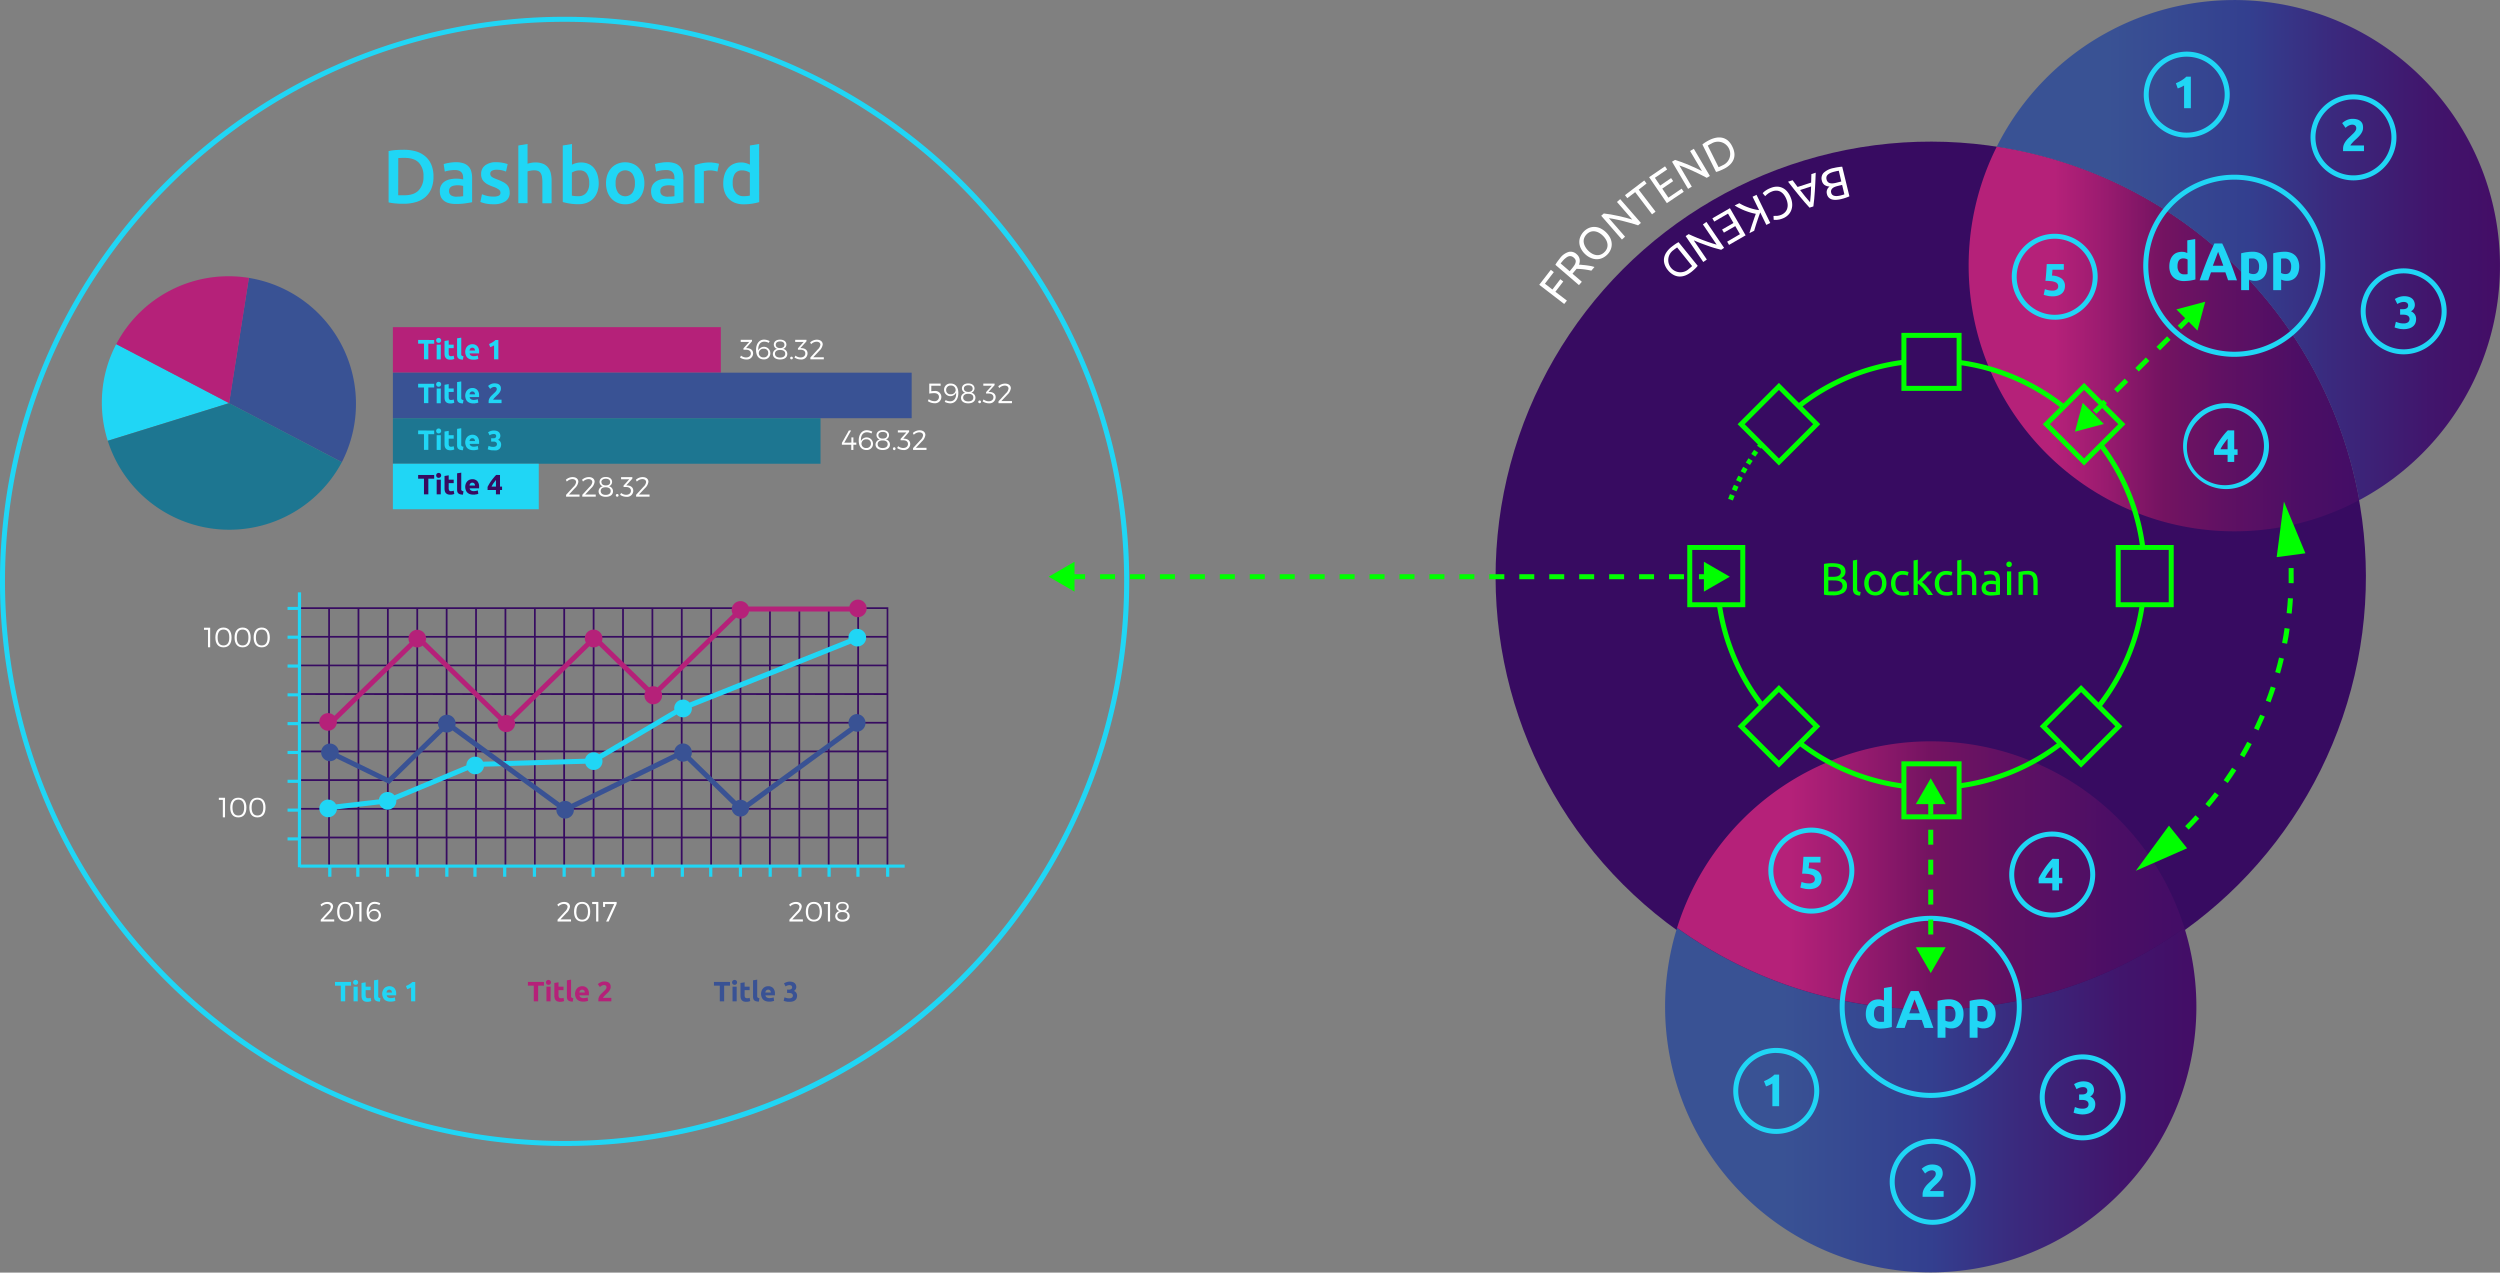 <?xml version="1.0" encoding="UTF-8"?>
<svg xmlns="http://www.w3.org/2000/svg" xmlns:xlink="http://www.w3.org/1999/xlink" viewBox="0 0 1001.89 510">
   <rect x="0" y="0" width="1001.89" height="510" fill="#808080" stroke="none"/>
   <defs>
      <style>.a,.h{fill:#b52179;}.b,.e{fill:#395294;}.c,.g{fill:#1d7691;}.d,.f{fill:#20d6f5;}.e,.f,.g,.h,.k{fill-rule:evenodd;}.i{fill:#fff;}.j,.k{fill:#370b61;}.l{fill:url(#a);}.m{fill:url(#b);}.n{fill:url(#c);}.o{fill:url(#d);}.p{fill:lime;}.q{fill:none;stroke:lime;stroke-miterlimit:10;stroke-width:2px;stroke-dasharray:6 6;}</style>
      <linearGradient id="a" x1="667.3" y1="440.92" x2="880.21" y2="440.92" gradientUnits="userSpaceOnUse">
         <stop offset="0.22" stop-color="#395294" />
         <stop offset="0.5" stop-color="#333f8f" />
         <stop offset="0.66" stop-color="#3a2a7e" />
         <stop offset="0.86" stop-color="#41156c" />
         <stop offset="1" stop-color="#430d66" />
      </linearGradient>
      <linearGradient id="b" x1="672.1" y1="350.8" x2="875.41" y2="350.8" gradientUnits="userSpaceOnUse">
         <stop offset="0.22" stop-color="#b52179" />
         <stop offset="0.33" stop-color="#9e1c71" />
         <stop offset="0.5" stop-color="#731361" />
         <stop offset="0.65" stop-color="#601163" />
         <stop offset="0.86" stop-color="#4b0e65" />
         <stop offset="1" stop-color="#430d66" />
      </linearGradient>
      <linearGradient id="c" x1="788.95" y1="135.85" x2="945.45" y2="135.85" xlink:href="#b" />
      <linearGradient id="d" x1="800.23" y1="100.23" x2="1001.89" y2="100.23" xlink:href="#a" />
   </defs>
   <title>all</title>
   <rect class="a" x="157.45" y="131.1" width="131.43" height="18.25" />
   <rect class="b" x="157.45" y="149.35" width="207.91" height="18.25" />
   <rect class="c" x="157.45" y="167.6" width="171.38" height="18.25" />
   <rect class="d" x="157.45" y="185.84" width="58.46" height="18.25" />
   <path class="e" d="M137,185.21a51.12,51.12,0,0,0-37.64-73.9h0l.37.06-7.93,50.21Z" />
   <path class="f" d="M43.19,176.65a50.47,50.47,0,0,1,3.39-38.73L91.8,161.56Z" />
   <path class="g" d="M91.8,161.56,43.19,176.65A51.1,51.1,0,0,0,137,185.21Z" />
   <path class="h" d="M99.77,111.37a50.84,50.84,0,0,0-53.19,26.55l45.26,23.66Z" />
   <path class="i" d="M373.22,154.59v2.21a10.36,10.36,0,0,1,1.32-.11,2.41,2.41,0,0,1,2.71,2.32,2.52,2.52,0,0,1-2.77,2.59,4.93,4.93,0,0,1-2.65-.85l.37-.76a3.83,3.83,0,0,0,2.19.78,1.68,1.68,0,0,0,1.9-1.7c0-.93-.73-1.52-1.88-1.52a13,13,0,0,0-2,.19v-4h4.55v.86Z" />
   <path class="i" d="M378.61,161.05l.36-.71a3.75,3.75,0,0,0,1.8.48c1.69,0,2.53-1.38,2.4-3.5a2.54,2.54,0,0,1-4.83-1,2.46,2.46,0,0,1,2.66-2.61c1.91,0,3.06,1.38,3.06,3.8s-1.23,4.13-3.23,4.13A5.07,5.07,0,0,1,378.61,161.05Zm4.36-4.82a1.77,1.77,0,0,0-1.92-1.72,1.71,1.71,0,0,0-1.87,1.79A1.63,1.63,0,0,0,381,158,1.82,1.82,0,0,0,383,156.23Z" />
   <path class="i" d="M390.54,155.67a1.81,1.81,0,0,1-1.28,1.72,2,2,0,0,1,1.65,2c0,1.4-1.11,2.25-2.88,2.25s-2.91-.85-2.91-2.23a2.08,2.08,0,0,1,1.7-2,1.86,1.86,0,0,1-1.32-1.74c0-1.22,1-2,2.52-2S390.54,154.44,390.54,155.67ZM386,159.3c0,1,.77,1.56,2.06,1.56s2-.57,2-1.56-.76-1.49-2.05-1.49S386,158.37,386,159.3Zm.31-3.57c0,.84.65,1.33,1.75,1.33s1.74-.49,1.74-1.33-.66-1.34-1.74-1.34S386.28,154.88,386.28,155.73Z" />
   <path class="i" d="M393.14,161.09a.55.55,0,1,1-.54-.59A.55.55,0,0,1,393.14,161.09Z" />
   <path class="i" d="M396.66,157.08c1.41.07,2.36.83,2.36,2.09a2.46,2.46,0,0,1-2.74,2.46,4.42,4.42,0,0,1-2.49-.8l.39-.75a3.27,3.27,0,0,0,2,.74c1.22,0,1.94-.66,1.94-1.62s-.73-1.49-1.95-1.49h-1v-.57l2.3-2.55h-3.4v-.85h4.52v.61l-2.43,2.7Z" />
   <path class="i" d="M405.1,155.63a4.28,4.28,0,0,1-1.39,2.54l-2.41,2.56h4.25v.85h-5.4v-.74l2.94-3.2a3.21,3.21,0,0,0,1.08-1.89c0-.76-.59-1.22-1.57-1.22a3.28,3.28,0,0,0-2.15,1l-.39-.72a4.06,4.06,0,0,1,2.65-1.08C404.16,153.7,405.1,154.45,405.1,155.63Z" />
   <path class="i" d="M299.44,139.52c1.42.07,2.37.83,2.37,2.09a2.47,2.47,0,0,1-2.75,2.45,4.41,4.41,0,0,1-2.49-.79l.39-.76a3.28,3.28,0,0,0,2,.75c1.23,0,1.94-.67,1.94-1.62s-.72-1.49-1.95-1.49h-1v-.57l2.3-2.55h-3.4v-.85h4.52v.6L299,139.49Z" />
   <path class="i" d="M308.44,136.69l-.35.72a3.79,3.79,0,0,0-1.81-.48c-1.68,0-2.52,1.38-2.4,3.5a2.54,2.54,0,0,1,4.83,1,2.45,2.45,0,0,1-2.65,2.6c-1.91,0-3.07-1.38-3.07-3.8s1.24-4.13,3.23-4.13A5.17,5.17,0,0,1,308.44,136.69Zm-4.35,4.83a1.76,1.76,0,0,0,1.91,1.71,1.71,1.71,0,0,0,1.87-1.78,1.62,1.62,0,0,0-1.8-1.69A1.81,1.81,0,0,0,304.09,141.52Z" />
   <path class="i" d="M315.15,138.11a1.79,1.79,0,0,1-1.28,1.71,2.06,2.06,0,0,1,1.65,2c0,1.4-1.11,2.24-2.89,2.24s-2.9-.84-2.9-2.22a2.09,2.09,0,0,1,1.69-2,1.84,1.84,0,0,1-1.31-1.73c0-1.23,1-2,2.51-2S315.15,136.87,315.15,138.11Zm-4.57,3.63c0,1,.77,1.56,2.05,1.56s2.05-.57,2.05-1.56-.77-1.49-2.06-1.49S310.58,140.81,310.58,141.74Zm.31-3.58c0,.84.65,1.34,1.74,1.34s1.74-.5,1.74-1.34-.65-1.33-1.74-1.33S310.89,137.32,310.89,138.16Z" />
   <path class="i" d="M317.74,143.52a.54.54,0,1,1-.53-.58A.55.55,0,0,1,317.74,143.52Z" />
   <path class="i" d="M321.27,139.52c1.41.07,2.36.83,2.36,2.09a2.46,2.46,0,0,1-2.75,2.45,4.44,4.44,0,0,1-2.49-.79l.4-.76a3.28,3.28,0,0,0,2,.75c1.22,0,1.94-.67,1.94-1.62s-.73-1.49-1.95-1.49h-1v-.57l2.3-2.55h-3.4v-.85h4.52v.6l-2.43,2.71Z" />
   <path class="i" d="M329.71,138.06a4.3,4.3,0,0,1-1.39,2.55l-2.42,2.56h4.25V144h-5.39v-.74l2.94-3.2a3.21,3.21,0,0,0,1.08-1.89c0-.77-.59-1.23-1.57-1.23a3.24,3.24,0,0,0-2.15,1l-.39-.72a4.07,4.07,0,0,1,2.65-1.09C328.76,136.13,329.71,136.88,329.71,138.06Z" />
   <path class="d" d="M174,136.25v1.49h-2.34V144h-1.75v-6.28h-2.34v-1.49Z" />
   <path class="d" d="M176.79,136.42a.91.91,0,0,1-.3.72,1,1,0,0,1-.7.26,1,1,0,0,1-.7-.26.9.9,0,0,1-.29-.72.89.89,0,0,1,.29-.72,1,1,0,0,1,.7-.27,1,1,0,0,1,.7.27A.89.89,0,0,1,176.79,136.42Zm-.16,7.6H175v-5.9h1.67Z" />
   <path class="d" d="M178.15,136.65l1.67-.27v1.74h2v1.39h-2v2.08a1.69,1.69,0,0,0,.18.84.82.82,0,0,0,.75.31,3.51,3.51,0,0,0,.55-.05,2.46,2.46,0,0,0,.52-.14l.24,1.3a5.29,5.29,0,0,1-.67.21,3.94,3.94,0,0,1-.91.09,3,3,0,0,1-1.13-.18,1.86,1.86,0,0,1-.72-.52,1.92,1.92,0,0,1-.38-.8,4.77,4.77,0,0,1-.1-1Z" />
   <path class="d" d="M185.53,144.13a4.15,4.15,0,0,1-1.18-.16,1.68,1.68,0,0,1-.72-.41,1.41,1.41,0,0,1-.36-.63,3.7,3.7,0,0,1-.09-.85v-6.49l1.67-.27v6.42a2.54,2.54,0,0,0,0,.41.83.83,0,0,0,.13.3.75.75,0,0,0,.28.2,1.44,1.44,0,0,0,.48.1Z" />
   <path class="d" d="M186.44,141.11a3.61,3.61,0,0,1,.24-1.37,2.83,2.83,0,0,1,.64-1,2.56,2.56,0,0,1,.9-.59,2.72,2.72,0,0,1,1.05-.2,2.61,2.61,0,0,1,2,.76A3.2,3.2,0,0,1,192,141c0,.1,0,.21,0,.32s0,.22,0,.31h-3.78a1.08,1.08,0,0,0,.48.82,1.93,1.93,0,0,0,1.14.3,5.29,5.29,0,0,0,.9-.08,3.85,3.85,0,0,0,.73-.21l.22,1.35a2.26,2.26,0,0,1-.36.14l-.5.12-.59.08c-.2,0-.41,0-.62,0a3.68,3.68,0,0,1-1.39-.24,2.78,2.78,0,0,1-1-.64,2.57,2.57,0,0,1-.57-1A3.71,3.71,0,0,1,186.44,141.11Zm3.92-.63a1.48,1.48,0,0,0-.07-.42,1,1,0,0,0-.19-.36,1.18,1.18,0,0,0-.32-.26,1.22,1.22,0,0,0-.49-.1,1.14,1.14,0,0,0-.48.1,1,1,0,0,0-.34.25,1.23,1.23,0,0,0-.21.37,1.84,1.84,0,0,0-.1.42Z" />
   <path class="d" d="M196,137.86l.68-.3.68-.38c.23-.14.44-.29.65-.44a5.31,5.31,0,0,0,.55-.49h1.17V144H198v-5.59a5.85,5.85,0,0,1-.75.4,8.47,8.47,0,0,1-.81.32Z" />
   <path class="d" d="M174,153.8v1.49h-2.34v6.27h-1.75v-6.27h-2.34V153.8Z" />
   <path class="d" d="M176.79,154a.93.93,0,0,1-.3.73,1,1,0,0,1-.7.26,1,1,0,0,1-.7-.26,1.05,1.05,0,0,1,0-1.45,1,1,0,0,1,.7-.26,1,1,0,0,1,.7.26A.92.92,0,0,1,176.79,154Zm-.16,7.6H175v-5.89h1.67Z" />
   <path class="d" d="M178.15,154.2l1.67-.27v1.74h2v1.39h-2v2.07a1.69,1.69,0,0,0,.18.84.8.8,0,0,0,.75.32,2.64,2.64,0,0,0,.55-.06,2.46,2.46,0,0,0,.52-.14l.24,1.3a4,4,0,0,1-.67.22,3.94,3.94,0,0,1-.91.09,2.8,2.8,0,0,1-1.13-.19,1.75,1.75,0,0,1-.72-.51,1.92,1.92,0,0,1-.38-.8,4.93,4.93,0,0,1-.1-1Z" />
   <path class="d" d="M185.53,161.68a4.54,4.54,0,0,1-1.18-.16,1.92,1.92,0,0,1-.72-.41,1.5,1.5,0,0,1-.36-.64,3.63,3.63,0,0,1-.09-.85v-6.49l1.67-.27v6.43a2.41,2.41,0,0,0,0,.4.83.83,0,0,0,.13.3.76.76,0,0,0,.28.21,1.74,1.74,0,0,0,.48.1Z" />
   <path class="d" d="M186.44,158.66a3.61,3.61,0,0,1,.24-1.37,2.74,2.74,0,0,1,.64-1,2.59,2.59,0,0,1,.9-.6,2.92,2.92,0,0,1,1.05-.2,2.62,2.62,0,0,1,2,.77,3.18,3.18,0,0,1,.73,2.26c0,.09,0,.2,0,.32s0,.21,0,.3h-3.78a1.06,1.06,0,0,0,.48.82,1.93,1.93,0,0,0,1.14.31,4.43,4.43,0,0,0,.9-.09,3.23,3.23,0,0,0,.73-.21l.22,1.36a2.37,2.37,0,0,1-.36.13,3.06,3.06,0,0,1-.5.12c-.18,0-.38.06-.59.09s-.41,0-.62,0a3.68,3.68,0,0,1-1.39-.24,2.65,2.65,0,0,1-1-.64,2.49,2.49,0,0,1-.57-1A3.65,3.65,0,0,1,186.44,158.66Zm3.92-.64a1.41,1.41,0,0,0-.07-.41.89.89,0,0,0-.19-.36,1,1,0,0,0-.32-.26,1.07,1.07,0,0,0-.49-.1,1.14,1.14,0,0,0-.48.09,1,1,0,0,0-.34.26,1.07,1.07,0,0,0-.21.36,2.13,2.13,0,0,0-.1.42Z" />
   <path class="d" d="M200.73,155.84a1.9,1.9,0,0,1-.17.81,3.37,3.37,0,0,1-.43.76,5.66,5.66,0,0,1-.61.7c-.22.22-.44.44-.66.64l-.36.35c-.14.13-.26.27-.38.4s-.23.26-.32.38a.9.9,0,0,0-.17.28H201v1.4h-5.18a1.37,1.37,0,0,1,0-.31V161a2.64,2.64,0,0,1,.17-1,4.15,4.15,0,0,1,.45-.83,4.85,4.85,0,0,1,.64-.72l.7-.68.5-.48q.24-.24.42-.45a2.15,2.15,0,0,0,.28-.44,1.17,1.17,0,0,0,.1-.44.83.83,0,0,0-.28-.7,1.2,1.2,0,0,0-.7-.2,1.47,1.47,0,0,0-.56.1,2.43,2.43,0,0,0-.49.22,3,3,0,0,0-.37.26,1.87,1.87,0,0,0-.24.21l-.83-1.17a4.34,4.34,0,0,1,1.15-.76,3.52,3.52,0,0,1,1.41-.29,4.08,4.08,0,0,1,1.18.15,2.11,2.11,0,0,1,.81.45,1.73,1.73,0,0,1,.47.69A2.67,2.67,0,0,1,200.73,155.84Z" />
   <path class="d" d="M174,172.54V174h-2.34v6.28h-1.75V174h-2.34v-1.49Z" />
   <path class="d" d="M176.79,172.71a.91.91,0,0,1-.3.72,1,1,0,0,1-.7.26,1,1,0,0,1-.7-.26.9.9,0,0,1-.29-.72.92.92,0,0,1,.29-.73,1,1,0,0,1,.7-.26,1,1,0,0,1,.7.26A.93.93,0,0,1,176.79,172.71Zm-.16,7.6H175v-5.9h1.67Z" />
   <path class="d" d="M178.15,172.94l1.67-.27v1.74h2v1.39h-2v2.07a1.7,1.7,0,0,0,.18.85.82.82,0,0,0,.75.31,3.51,3.51,0,0,0,.55-.05,3.25,3.25,0,0,0,.52-.14l.24,1.3a5.29,5.29,0,0,1-.67.21,3.94,3.94,0,0,1-.91.09,3,3,0,0,1-1.13-.18,1.86,1.86,0,0,1-.72-.52,1.92,1.92,0,0,1-.38-.8,4.77,4.77,0,0,1-.1-1Z" />
   <path class="d" d="M185.53,180.42a4.15,4.15,0,0,1-1.18-.16,1.68,1.68,0,0,1-.72-.41,1.45,1.45,0,0,1-.36-.64,3.61,3.61,0,0,1-.09-.84v-6.49l1.67-.27V178a2.33,2.33,0,0,0,0,.4.88.88,0,0,0,.13.31.75.75,0,0,0,.28.2,1.44,1.44,0,0,0,.48.1Z" />
   <path class="d" d="M186.44,177.4a3.61,3.61,0,0,1,.24-1.37,2.83,2.83,0,0,1,.64-1,2.56,2.56,0,0,1,.9-.59,2.73,2.73,0,0,1,1.05-.21,2.62,2.62,0,0,1,2,.77,3.2,3.2,0,0,1,.73,2.26c0,.1,0,.2,0,.32s0,.22,0,.31h-3.78a1.09,1.09,0,0,0,.48.82,1.93,1.93,0,0,0,1.14.3,4.43,4.43,0,0,0,.9-.09,3.27,3.27,0,0,0,.73-.2l.22,1.35a2.26,2.26,0,0,1-.36.14l-.5.12-.59.08c-.2,0-.41,0-.62,0a3.89,3.89,0,0,1-1.39-.23,2.67,2.67,0,0,1-1-.65,2.42,2.42,0,0,1-.57-1A3.61,3.61,0,0,1,186.44,177.4Zm3.92-.64a1.41,1.41,0,0,0-.07-.41,1,1,0,0,0-.19-.36,1.18,1.18,0,0,0-.32-.26,1.22,1.22,0,0,0-.49-.1,1,1,0,0,0-.48.1,1,1,0,0,0-.34.25,1.31,1.31,0,0,0-.21.36,2.13,2.13,0,0,0-.1.42Z" />
   <path class="d" d="M197.73,180.47l-.64,0-.65-.11a5.83,5.83,0,0,1-.57-.15l-.41-.14.33-1.39a7.51,7.51,0,0,0,.74.26,3.71,3.71,0,0,0,1.13.14,1.8,1.8,0,0,0,1.13-.29,1,1,0,0,0,.36-.78.88.88,0,0,0-.13-.51,1,1,0,0,0-.35-.34,1.44,1.44,0,0,0-.53-.18,4.65,4.65,0,0,0-.66,0h-.65v-1.35h.74a2.52,2.52,0,0,0,.48,0,1.34,1.34,0,0,0,.41-.15.78.78,0,0,0,.28-.29,1,1,0,0,0,.11-.47.75.75,0,0,0-.09-.37,1,1,0,0,0-.23-.26,1.26,1.26,0,0,0-.33-.15,1.5,1.5,0,0,0-.37,0,2.56,2.56,0,0,0-.89.15,3.24,3.24,0,0,0-.75.36l-.59-1.23.42-.23a5.27,5.27,0,0,1,.53-.23,5.61,5.61,0,0,1,.62-.16,3.2,3.2,0,0,1,.7-.07,3.85,3.85,0,0,1,1.19.16,2.25,2.25,0,0,1,.82.46,1.76,1.76,0,0,1,.48.7,2.2,2.2,0,0,1,.16.86,1.73,1.73,0,0,1-.26.89,1.69,1.69,0,0,1-.69.66,2,2,0,0,1,.93.73,2.06,2.06,0,0,1,.33,1.17,2.73,2.73,0,0,1-.18,1,2,2,0,0,1-.56.78,2.56,2.56,0,0,1-1,.52A4.74,4.74,0,0,1,197.73,180.47Z" />
   <path class="j" d="M174,190.35v1.49h-2.34v6.27h-1.75v-6.27h-2.34v-1.49Z" />
   <path class="j" d="M176.79,190.51a.93.93,0,0,1-.3.73,1,1,0,0,1-.7.26,1,1,0,0,1-.7-.26,1.05,1.05,0,0,1,0-1.45,1,1,0,0,1,.7-.26,1,1,0,0,1,.7.26A.92.92,0,0,1,176.79,190.51Zm-.16,7.6H175v-5.89h1.67Z" />
   <path class="j" d="M178.15,190.75l1.67-.27v1.74h2v1.39h-2v2.07a1.69,1.69,0,0,0,.18.84.8.8,0,0,0,.75.32,3.51,3.51,0,0,0,.55-.05,2.45,2.45,0,0,0,.52-.15l.24,1.31a5.29,5.29,0,0,1-.67.21,3.94,3.94,0,0,1-.91.09,2.8,2.8,0,0,1-1.13-.19,1.75,1.75,0,0,1-.72-.51,1.92,1.92,0,0,1-.38-.8,4.86,4.86,0,0,1-.1-1.05Z" />
   <path class="j" d="M185.53,198.23a4.15,4.15,0,0,1-1.18-.16,1.79,1.79,0,0,1-.72-.41,1.5,1.5,0,0,1-.36-.64,3.63,3.63,0,0,1-.09-.85v-6.49l1.67-.26v6.42a2.41,2.41,0,0,0,0,.4.83.83,0,0,0,.13.3.76.76,0,0,0,.28.21,1.74,1.74,0,0,0,.48.1Z" />
   <path class="j" d="M186.44,195.21a3.61,3.61,0,0,1,.24-1.37,2.83,2.83,0,0,1,.64-1,2.59,2.59,0,0,1,.9-.6,2.92,2.92,0,0,1,1.05-.2,2.62,2.62,0,0,1,2,.77,3.18,3.18,0,0,1,.73,2.26c0,.09,0,.2,0,.32s0,.22,0,.31h-3.78a1.06,1.06,0,0,0,.48.81,1.93,1.93,0,0,0,1.14.31,4.43,4.43,0,0,0,.9-.09,2.78,2.78,0,0,0,.73-.21l.22,1.36a2.26,2.26,0,0,1-.36.14,4.75,4.75,0,0,1-.5.11c-.18,0-.38.06-.59.09s-.41,0-.62,0a3.89,3.89,0,0,1-1.39-.23,2.8,2.8,0,0,1-1-.65,2.42,2.42,0,0,1-.57-1A3.65,3.65,0,0,1,186.44,195.21Zm3.92-.64a1.41,1.41,0,0,0-.07-.41.89.89,0,0,0-.19-.36,1,1,0,0,0-.32-.26,1.07,1.07,0,0,0-.49-.1,1.14,1.14,0,0,0-.48.09,1,1,0,0,0-.34.26,1.07,1.07,0,0,0-.21.36,2.13,2.13,0,0,0-.1.42Z" />
   <path class="j" d="M200.38,190.35V195h.83v1.37h-.83v1.73h-1.63v-1.73H195.4v-1.23c.16-.32.37-.7.61-1.11s.52-.84.83-1.28.62-.86,1-1.28a12.72,12.72,0,0,1,1-1.13Zm-1.63,2-.93,1.24A8.28,8.28,0,0,0,197,195h1.76Z" />
   <path class="i" d="M231.78,193.1a4.25,4.25,0,0,1-1.39,2.54L228,198.2h4.25v.85h-5.39v-.74l2.94-3.2a3.19,3.19,0,0,0,1.07-1.89c0-.76-.58-1.22-1.57-1.22a3.27,3.27,0,0,0-2.14,1l-.39-.72a4,4,0,0,1,2.65-1.08C230.84,191.17,231.78,191.92,231.78,193.1Z" />
   <path class="i" d="M238.3,193.1a4.25,4.25,0,0,1-1.39,2.54l-2.42,2.56h4.26v.85h-5.4v-.74l2.94-3.2a3.21,3.21,0,0,0,1.08-1.89c0-.76-.59-1.22-1.57-1.22a3.28,3.28,0,0,0-2.15,1l-.39-.72a4.06,4.06,0,0,1,2.65-1.08C237.35,191.17,238.3,191.92,238.3,193.1Z" />
   <path class="i" d="M245.3,193.14a1.81,1.81,0,0,1-1.28,1.72,2.05,2.05,0,0,1,1.65,2c0,1.41-1.11,2.25-2.88,2.25s-2.9-.84-2.9-2.22a2.09,2.09,0,0,1,1.69-2,1.85,1.85,0,0,1-1.31-1.74c0-1.22,1-2,2.51-2S245.3,191.91,245.3,193.14Zm-4.56,3.63c0,1,.76,1.56,2,1.56s2-.57,2-1.56-.76-1.49-2.05-1.49S240.74,195.84,240.74,196.77Zm.3-3.57c0,.84.65,1.33,1.75,1.33s1.74-.49,1.74-1.33-.65-1.34-1.74-1.34S241,192.36,241,193.2Z" />
   <path class="i" d="M247.9,198.56a.55.55,0,1,1-.54-.59A.55.55,0,0,1,247.9,198.56Z" />
   <path class="i" d="M251.42,194.55c1.41.07,2.37.83,2.37,2.09A2.47,2.47,0,0,1,251,199.1a4.42,4.42,0,0,1-2.49-.8l.39-.75a3.27,3.27,0,0,0,2,.74c1.22,0,1.94-.66,1.94-1.62s-.73-1.49-1.95-1.49h-1v-.57l2.29-2.55H248.9v-.85h4.52v.61l-2.44,2.7Z" />
   <path class="i" d="M259.86,193.1a4.25,4.25,0,0,1-1.39,2.54l-2.41,2.56h4.25v.85h-5.39v-.74l2.93-3.2a3.16,3.16,0,0,0,1.08-1.89c0-.76-.58-1.22-1.57-1.22a3.25,3.25,0,0,0-2.14,1l-.39-.72a4,4,0,0,1,2.64-1.08C258.92,191.17,259.86,191.92,259.86,193.1Z" />
   <path class="i" d="M341.19,177.38V175.3H342v2.08h1.18v.86H342v2.07h-.85v-2.07h-3.76v-.74l2.81-5h.89l-2.74,4.92Z" />
   <path class="i" d="M349.59,173l-.36.72a3.75,3.75,0,0,0-1.8-.48c-1.69,0-2.53,1.38-2.4,3.5a2.54,2.54,0,0,1,4.83,1,2.45,2.45,0,0,1-2.66,2.6c-1.9,0-3.06-1.38-3.06-3.8s1.23-4.13,3.23-4.13A5.21,5.21,0,0,1,349.59,173Zm-4.35,4.83a1.75,1.75,0,0,0,1.91,1.71,1.71,1.71,0,0,0,1.87-1.78,1.63,1.63,0,0,0-1.81-1.69A1.8,1.8,0,0,0,345.24,177.81Z" />
   <path class="i" d="M356.29,174.4a1.81,1.81,0,0,1-1.27,1.71,2.05,2.05,0,0,1,1.64,2c0,1.4-1.11,2.24-2.88,2.24s-2.9-.84-2.9-2.22a2.09,2.09,0,0,1,1.69-2,1.84,1.84,0,0,1-1.31-1.74c0-1.22,1-2,2.51-2S356.29,173.16,356.29,174.4ZM351.73,178c0,1,.76,1.56,2,1.56s2-.57,2-1.56-.76-1.49-2.05-1.49S351.73,177.1,351.73,178Zm.3-3.58c0,.84.65,1.34,1.75,1.34s1.74-.5,1.74-1.34-.65-1.33-1.74-1.33S352,173.61,352,174.45Z" />
   <path class="i" d="M358.89,179.81a.55.55,0,0,1-.54.59.59.59,0,0,1,0-1.17A.55.55,0,0,1,358.89,179.81Z" />
   <path class="i" d="M362.41,175.81c1.41.07,2.37.83,2.37,2.09a2.47,2.47,0,0,1-2.75,2.45,4.41,4.41,0,0,1-2.49-.79l.39-.76a3.27,3.27,0,0,0,2,.74c1.23,0,1.94-.66,1.94-1.61s-.73-1.49-1.95-1.49h-1v-.57l2.3-2.55h-3.4v-.85h4.52v.6L362,175.78Z" />
   <path class="i" d="M370.85,174.35a4.3,4.3,0,0,1-1.39,2.55l-2.41,2.55h4.25v.86h-5.39v-.74l2.94-3.2a3.18,3.18,0,0,0,1.07-1.9c0-.76-.58-1.22-1.57-1.22a3.22,3.22,0,0,0-2.14,1l-.39-.72a4,4,0,0,1,2.64-1.09C369.91,172.42,370.85,173.17,370.85,174.35Z" />
   <path class="d" d="M226.25,459.24A226.25,226.25,0,0,1,66.27,73a226.25,226.25,0,1,1,320,320A224.78,224.78,0,0,1,226.25,459.24Zm0-450.5C102.6,8.74,2,109.33,2,233S102.6,457.24,226.25,457.24,450.5,356.64,450.5,233,349.9,8.74,226.25,8.74Z" />
   <path class="d" d="M173.72,70.83a12.16,12.16,0,0,1-.86,4.79A9.09,9.09,0,0,1,170.43,79a10.07,10.07,0,0,1-3.79,2,17.2,17.2,0,0,1-4.91.66c-.86,0-1.83,0-2.91-.11a20,20,0,0,1-3.09-.44V60.55a17.92,17.92,0,0,1,3.12-.43c1.1-.07,2.08-.1,2.94-.1a17.65,17.65,0,0,1,4.86.63,10,10,0,0,1,3.78,2A8.78,8.78,0,0,1,172.86,66,12.26,12.26,0,0,1,173.72,70.83Zm-14.14,7.43c.23,0,.52,0,.89,0H162c2.59,0,4.52-.65,5.8-2a7.64,7.64,0,0,0,1.91-5.52,7.65,7.65,0,0,0-1.86-5.54q-1.87-1.94-5.79-1.93a23,23,0,0,0-2.45.09Z" />
   <path class="d" d="M182.72,65a9.23,9.23,0,0,1,3.09.46,5,5,0,0,1,2,1.29,4.77,4.77,0,0,1,1.07,2,9.62,9.62,0,0,1,.32,2.59v9.7c-.57.12-1.43.27-2.58.44a26.82,26.82,0,0,1-3.9.26,11.88,11.88,0,0,1-2.63-.27,5.59,5.59,0,0,1-2-.89A4.27,4.27,0,0,1,176.73,79a5.64,5.64,0,0,1-.47-2.42,4.67,4.67,0,0,1,.54-2.33,4.36,4.36,0,0,1,1.45-1.54,6.35,6.35,0,0,1,2.13-.86,12.09,12.09,0,0,1,2.52-.26,11.74,11.74,0,0,1,1.29.08,12.49,12.49,0,0,1,1.43.26v-.61a4.93,4.93,0,0,0-.15-1.23,2.56,2.56,0,0,0-.53-1,2.53,2.53,0,0,0-1-.69,4.47,4.47,0,0,0-1.58-.25,14.28,14.28,0,0,0-2.36.19,9.58,9.58,0,0,0-1.74.43l-.46-3a13.23,13.23,0,0,1,2.05-.49A15.52,15.52,0,0,1,182.72,65Zm.3,13.8a14,14,0,0,0,2.6-.18v-4.1a8.82,8.82,0,0,0-2.17-.28,7.49,7.49,0,0,0-1.24.1,3.92,3.92,0,0,0-1.13.33,2.11,2.11,0,0,0-.81.69,1.9,1.9,0,0,0-.31,1.12,2,2,0,0,0,.83,1.82A4.21,4.21,0,0,0,183,78.84Z" />
   <path class="d" d="M197.74,78.78a4.79,4.79,0,0,0,2.14-.35,1.25,1.25,0,0,0,.68-1.21,1.55,1.55,0,0,0-.72-1.31,10.48,10.48,0,0,0-2.37-1.14,16.09,16.09,0,0,1-1.85-.78,6,6,0,0,1-1.46-1,3.88,3.88,0,0,1-1-1.33,4.56,4.56,0,0,1-.35-1.91,4.19,4.19,0,0,1,1.62-3.48,7,7,0,0,1,4.4-1.27,13.89,13.89,0,0,1,2.7.26,12.75,12.75,0,0,1,1.92.51l-.67,3a9.21,9.21,0,0,0-1.56-.51,9.59,9.59,0,0,0-2.2-.23,3.78,3.78,0,0,0-1.84.39,1.24,1.24,0,0,0-.7,1.17,1.61,1.61,0,0,0,.14.71,1.52,1.52,0,0,0,.47.56,4.18,4.18,0,0,0,.89.52,12.74,12.74,0,0,0,1.34.54,22.38,22.38,0,0,1,2.24,1A6.41,6.41,0,0,1,203.11,74a3.68,3.68,0,0,1,.87,1.36,5.35,5.35,0,0,1,.28,1.84,4,4,0,0,1-1.7,3.47,8.41,8.41,0,0,1-4.85,1.18,13.53,13.53,0,0,1-3.4-.35,15.3,15.3,0,0,1-1.8-.57l.64-3.09a16.45,16.45,0,0,0,2,.65A10.29,10.29,0,0,0,197.74,78.78Z" />
   <path class="d" d="M207.72,81.44V58.31l3.7-.61v7.92a10.09,10.09,0,0,1,1.42-.36,8.87,8.87,0,0,1,1.61-.16,8.25,8.25,0,0,1,3.2.54,5.12,5.12,0,0,1,2,1.5,5.89,5.89,0,0,1,1.09,2.31,13.21,13.21,0,0,1,.32,3v9h-3.7V73a12.33,12.33,0,0,0-.17-2.19,4,4,0,0,0-.55-1.47,2.25,2.25,0,0,0-1-.82,4.14,4.14,0,0,0-1.59-.26,7.78,7.78,0,0,0-1.5.15,8,8,0,0,0-1.13.28V81.44Z" />
   <path class="d" d="M239.94,73.46a10,10,0,0,1-.57,3.47,7.66,7.66,0,0,1-1.62,2.65,7.09,7.09,0,0,1-2.55,1.68,9.33,9.33,0,0,1-3.4.58,22,22,0,0,1-3.51-.27,23.73,23.73,0,0,1-2.76-.61V58.31l3.7-.61V66a8.89,8.89,0,0,1,1.57-.61,7.45,7.45,0,0,1,2.07-.28,7.22,7.22,0,0,1,3,.6,5.85,5.85,0,0,1,2.22,1.7,7.72,7.72,0,0,1,1.36,2.65A11.42,11.42,0,0,1,239.94,73.46Zm-3.8-.06a6.61,6.61,0,0,0-.93-3.74,3.33,3.33,0,0,0-3-1.37,5.45,5.45,0,0,0-1.73.27,5.67,5.67,0,0,0-1.3.61v9.21a7.65,7.65,0,0,0,1,.17,13,13,0,0,0,1.52.08A4,4,0,0,0,235,77.24,5.79,5.79,0,0,0,236.14,73.4Z" />
   <path class="d" d="M258.24,73.43a10.49,10.49,0,0,1-.55,3.45,7.74,7.74,0,0,1-1.56,2.67,7.17,7.17,0,0,1-2.44,1.71,7.8,7.8,0,0,1-3.13.61,7.65,7.65,0,0,1-3.12-.61A7.09,7.09,0,0,1,245,79.55a7.78,7.78,0,0,1-1.58-2.67,10.91,10.91,0,0,1,0-6.9A7.86,7.86,0,0,1,245,67.34a7.07,7.07,0,0,1,2.44-1.7,7.74,7.74,0,0,1,3.09-.6,7.9,7.9,0,0,1,3.1.6,6.76,6.76,0,0,1,2.43,1.7A7.84,7.84,0,0,1,257.67,70,9.91,9.91,0,0,1,258.24,73.43Zm-3.8,0a6.28,6.28,0,0,0-1-3.78,3.65,3.65,0,0,0-5.73,0,6.28,6.28,0,0,0-1,3.78,6.39,6.39,0,0,0,1,3.82,3.62,3.62,0,0,0,5.73,0A6.39,6.39,0,0,0,254.44,73.43Z" />
   <path class="d" d="M267.39,65a9.23,9.23,0,0,1,3.09.46,5,5,0,0,1,2,1.29,4.77,4.77,0,0,1,1.07,2,9.62,9.62,0,0,1,.32,2.59v9.7c-.57.12-1.43.27-2.58.44a27,27,0,0,1-3.9.26,12,12,0,0,1-2.64-.27,5.62,5.62,0,0,1-2-.89A4.27,4.27,0,0,1,261.4,79a5.64,5.64,0,0,1-.47-2.42,4.78,4.78,0,0,1,.53-2.33,4.48,4.48,0,0,1,1.46-1.54,6.38,6.38,0,0,1,2.12-.86,12.26,12.26,0,0,1,2.53-.26,11.42,11.42,0,0,1,1.28.08,12.25,12.25,0,0,1,1.44.26v-.61a4.93,4.93,0,0,0-.15-1.23,2.45,2.45,0,0,0-.54-1,2.39,2.39,0,0,0-1-.69,4.37,4.37,0,0,0-1.57-.25,14.28,14.28,0,0,0-2.36.19,9.58,9.58,0,0,0-1.74.43l-.46-3a13.23,13.23,0,0,1,2.05-.49A15.52,15.52,0,0,1,267.39,65Zm.3,13.8a14,14,0,0,0,2.6-.18v-4.1a8.82,8.82,0,0,0-2.17-.28,7.49,7.49,0,0,0-1.24.1,3.83,3.83,0,0,0-1.13.33,2.11,2.11,0,0,0-.81.69,1.9,1.9,0,0,0-.31,1.12,2,2,0,0,0,.83,1.82A4.21,4.21,0,0,0,267.69,78.84Z" />
   <path class="d" d="M287.52,68.78a10,10,0,0,0-1.27-.32,8.8,8.8,0,0,0-1.88-.17,7.57,7.57,0,0,0-1.3.12,8.39,8.39,0,0,0-1,.21V81.44h-3.7V66.21a19.31,19.31,0,0,1,2.68-.75,16.31,16.31,0,0,1,3.56-.36c.25,0,.53,0,.86.05s.65.07,1,.12a9.39,9.39,0,0,1,.95.19c.3.07.55.13.73.19Z" />
   <path class="d" d="M304.26,81a24.44,24.44,0,0,1-2.77.61,21.88,21.88,0,0,1-3.5.27,9.29,9.29,0,0,1-3.4-.58A7.11,7.11,0,0,1,292,79.59,7.39,7.39,0,0,1,290.41,77a10,10,0,0,1-.56-3.47,11.54,11.54,0,0,1,.47-3.44,7.6,7.6,0,0,1,1.39-2.65A6.15,6.15,0,0,1,294,65.7a7.19,7.19,0,0,1,3-.6,7.11,7.11,0,0,1,2,.28,9.36,9.36,0,0,1,1.53.61V58.31l3.7-.61ZM293.64,73.4a5.85,5.85,0,0,0,1.16,3.84A4,4,0,0,0,298,78.63a12.86,12.86,0,0,0,1.51-.08,8.15,8.15,0,0,0,1-.17V69.2a5.86,5.86,0,0,0-1.3-.62,5,5,0,0,0-1.73-.29,3.34,3.34,0,0,0-3,1.37A6.61,6.61,0,0,0,293.64,73.4Z" />
   <path class="k" d="M119.75,347.46V243.36H356v104.1H119.75Zm.71-103.39v10.78h11.07V244.07Zm11.77,0v10.78H143.3V244.07Zm11.78,0v10.78h11.07V244.07Zm11.78,0v10.78h11.07V244.07Zm11.78,0v10.78h11.07V244.07Zm11.78,0v10.78h11.07V244.07Zm11.78,0v10.78H202.2V244.07Zm11.78,0v10.78H214V244.07Zm11.78,0v10.78h11.06V244.07Zm11.78,0v10.78h11.07V244.07Zm11.78,0v10.78h11.07V244.07Zm11.78,0v10.78H261.1V244.07Zm11.77,0v10.78h11.07V244.07Zm11.78,0v10.78h11.08V244.07Zm11.78,0v10.78h11.07V244.07Zm11.78,0v10.78h11.07V244.07Zm11.78,0v10.78H320V244.07Zm11.78,0v10.78h11.07V244.07Zm11.78,0v10.78h11.07V244.07Zm11.78,0v10.78h11.07V244.07Zm-223.8,11.48v10.79h11.07V255.55Zm11.77,0v10.79H143.3V255.55Zm11.78,0v10.79h11.07V255.55Zm11.78,0v10.79h11.07V255.55Zm11.78,0v10.79h11.07V255.55Zm11.78,0v10.79h11.07V255.55Zm11.78,0v10.79H202.2V255.55Zm11.78,0v10.79H214V255.55Zm11.78,0v10.79h11.06V255.55Zm11.78,0v10.79h11.07V255.55Zm11.78,0v10.79h11.07V255.55Zm11.78,0v10.79H261.1V255.55Zm11.77,0v10.79h11.07V255.55Zm11.78,0v10.79h11.08V255.55Zm11.78,0v10.79h11.07V255.55Zm11.78,0v10.79h11.07V255.55Zm11.78,0v10.79H320V255.55Zm11.78,0v10.79h11.07V255.55Zm11.78,0v10.79h11.07V255.55Zm11.78,0v10.79h11.07V255.55ZM120.46,267v10.78h11.07V267Zm11.77,0v10.78H143.3V267ZM144,267v10.78h11.07V267Zm11.78,0v10.78h11.07V267Zm11.78,0v10.78h11.07V267Zm11.78,0v10.78h11.07V267Zm11.78,0v10.78H202.2V267Zm11.78,0v10.78H214V267Zm11.78,0v10.78h11.06V267Zm11.78,0v10.78h11.07V267Zm11.78,0v10.78h11.07V267ZM250,267v10.78H261.1V267Zm11.77,0v10.78h11.07V267Zm11.78,0v10.78h11.08V267Zm11.78,0v10.78h11.07V267Zm11.78,0v10.78h11.07V267Zm11.78,0v10.78H320V267Zm11.78,0v10.78h11.07V267Zm11.78,0v10.78h11.07V267Zm11.78,0v10.78h11.07V267Zm-223.8,11.49v10.79h11.07V278.53Zm11.77,0v10.79H143.3V278.53Zm11.78,0v10.79h11.07V278.53Zm11.78,0v10.79h11.07V278.53Zm11.78,0v10.79h11.07V278.53Zm11.78,0v10.79h11.07V278.53Zm11.78,0v10.79H202.2V278.53Zm11.78,0v10.79H214V278.53Zm11.78,0v10.79h11.06V278.53Zm11.78,0v10.79h11.07V278.53Zm11.78,0v10.79h11.07V278.53Zm11.78,0v10.79H261.1V278.53Zm11.77,0v10.79h11.07V278.53Zm11.78,0v10.79h11.08V278.53Zm11.78,0v10.79h11.07V278.53Zm11.78,0v10.79h11.07V278.53Zm11.78,0v10.79H320V278.53Zm11.78,0v10.79h11.07V278.53Zm11.78,0v10.79h11.07V278.53Zm11.78,0v10.79h11.07V278.53ZM120.46,290v10.79h11.07V290Zm11.77,0v10.79H143.3V290ZM144,290v10.79h11.07V290Zm11.78,0v10.79h11.07V290Zm11.78,0v10.79h11.07V290Zm11.78,0v10.79h11.07V290Zm11.78,0v10.79H202.2V290Zm11.78,0v10.79H214V290Zm11.78,0v10.79h11.06V290Zm11.78,0v10.79h11.07V290Zm11.78,0v10.79h11.07V290ZM250,290v10.79H261.1V290Zm11.77,0v10.79h11.07V290Zm11.78,0v10.79h11.08V290Zm11.78,0v10.79h11.07V290Zm11.78,0v10.79h11.07V290Zm11.78,0v10.79H320V290Zm11.78,0v10.79h11.07V290Zm11.78,0v10.79h11.07V290Zm11.78,0v10.79h11.07V290Zm-223.8,11.49v10.78h11.07V301.51Zm11.77,0v10.78H143.3V301.51Zm11.78,0v10.78h11.07V301.51Zm11.78,0v10.78h11.07V301.51Zm11.78,0v10.78h11.07V301.51Zm11.78,0v10.78h11.07V301.51Zm11.78,0v10.78H202.2V301.51Zm11.78,0v10.78H214V301.51Zm11.78,0v10.78h11.06V301.51Zm11.78,0v10.78h11.07V301.51Zm11.78,0v10.78h11.07V301.51Zm11.78,0v10.78H261.1V301.51Zm11.77,0v10.78h11.07V301.51Zm11.78,0v10.78h11.08V301.51Zm11.78,0v10.78h11.07V301.51Zm11.78,0v10.78h11.07V301.51Zm11.78,0v10.78H320V301.51Zm11.78,0v10.78h11.07V301.51Zm11.78,0v10.78h11.07V301.51Zm11.78,0v10.78h11.07V301.51ZM120.46,313v10.78h11.07V313Zm11.77,0v10.78H143.3V313ZM144,313v10.78h11.07V313Zm11.78,0v10.78h11.07V313Zm11.78,0v10.78h11.07V313Zm11.78,0v10.78h11.07V313Zm11.78,0v10.78H202.2V313Zm11.78,0v10.78H214V313Zm11.78,0v10.78h11.06V313Zm11.78,0v10.78h11.07V313Zm11.78,0v10.78h11.07V313ZM250,313v10.78H261.1V313Zm11.77,0v10.78h11.07V313Zm11.78,0v10.78h11.08V313Zm11.78,0v10.78h11.07V313Zm11.78,0v10.78h11.07V313Zm11.78,0v10.78H320V313Zm11.78,0v10.78h11.07V313Zm11.78,0v10.78h11.07V313Zm11.78,0v10.78h11.07V313Zm-223.8,11.49v10.78h11.07V324.49Zm11.77,0v10.78H143.3V324.49Zm11.78,0v10.78h11.07V324.49Zm11.78,0v10.78h11.07V324.49Zm11.78,0v10.78h11.07V324.49Zm11.78,0v10.78h11.07V324.49Zm11.78,0v10.78H202.2V324.49Zm11.78,0v10.78H214V324.49Zm11.78,0v10.78h11.06V324.49Zm11.78,0v10.78h11.07V324.49Zm11.78,0v10.78h11.07V324.49Zm11.78,0v10.78H261.1V324.49Zm11.77,0v10.78h11.07V324.49Zm11.78,0v10.78h11.08V324.49Zm11.78,0v10.78h11.07V324.49Zm11.78,0v10.78h11.07V324.49Zm11.78,0v10.78H320V324.49Zm11.78,0v10.78h11.07V324.49Zm11.78,0v10.78h11.07V324.49Zm11.78,0v10.78h11.07V324.49ZM120.46,336v10.78h11.07V336Zm11.77,0v10.78H143.3V336ZM144,336v10.78h11.07V336Zm11.78,0v10.78h11.07V336Zm11.78,0v10.78h11.07V336Zm11.78,0v10.78h11.07V336Zm11.78,0v10.78H202.2V336Zm11.78,0v10.78H214V336Zm11.78,0v10.78h11.06V336Zm11.78,0v10.78h11.07V336Zm11.78,0v10.78h11.07V336ZM250,336v10.78H261.1V336Zm11.77,0v10.78h11.07V336Zm11.78,0v10.78h11.08V336Zm11.78,0v10.78h11.07V336Zm11.78,0v10.78h11.07V336Zm11.78,0v10.78H320V336Zm11.78,0v10.78h11.07V336Zm11.78,0v10.78h11.07V336Zm11.78,0v10.78h11.07V336Z" />
   <rect class="d" x="120.3" y="346.47" width="242.24" height="1.25" />
   <rect class="d" x="131.52" y="347.05" width="1.3" height="4.31" />
   <rect class="d" x="142.76" y="347.05" width="1.28" height="4.31" />
   <rect class="d" x="154.68" y="347.05" width="1.28" height="4.31" />
   <rect class="d" x="166.59" y="347.05" width="1.28" height="4.31" />
   <rect class="d" x="178.43" y="347.05" width="1.29" height="4.31" />
   <rect class="d" x="189.71" y="347.05" width="1.28" height="4.31" />
   <rect class="d" x="201.62" y="347.05" width="1.28" height="4.31" />
   <rect class="d" x="213.54" y="347.05" width="1.28" height="4.31" />
   <rect class="d" x="225.45" y="347.05" width="1.28" height="4.31" />
   <rect class="d" x="237.05" y="347.05" width="1.29" height="4.31" />
   <rect class="d" x="248.97" y="347.05" width="1.29" height="4.31" />
   <rect class="d" x="260.88" y="347.05" width="1.29" height="4.31" />
   <rect class="d" x="272.8" y="347.05" width="1.29" height="4.31" />
   <rect class="d" x="284.19" y="347.05" width="1.28" height="4.31" />
   <rect class="d" x="296.1" y="347.05" width="1.28" height="4.31" />
   <rect class="d" x="308.02" y="347.05" width="1.28" height="4.31" />
   <rect class="d" x="319.93" y="347.05" width="1.28" height="4.31" />
   <rect class="d" x="331.62" y="347.05" width="1.29" height="4.31" />
   <rect class="d" x="343.19" y="347.05" width="1.28" height="4.31" />
   <rect class="d" x="355.1" y="347.05" width="1.29" height="4.31" />
   <rect class="d" x="115.24" y="335.58" width="4.44" height="1.24" />
   <rect class="d" x="115.24" y="324.04" width="4.44" height="1.24" />
   <rect class="d" x="115.24" y="312.49" width="4.44" height="1.24" />
   <rect class="d" x="115.24" y="300.94" width="4.44" height="1.25" />
   <rect class="d" x="115.24" y="289.38" width="4.44" height="1.25" />
   <rect class="d" x="115.24" y="277.85" width="4.44" height="1.23" />
   <rect class="d" x="115.24" y="266.3" width="4.44" height="1.25" />
   <rect class="d" x="115.24" y="254.74" width="4.44" height="1.25" />
   <rect class="d" x="115.24" y="243.21" width="4.44" height="1.23" />
   <rect class="d" x="119.37" y="237.39" width="1.29" height="110.17" />
   <path class="f" d="M343.55,252a3.52,3.52,0,0,0-3.52,3.52,3.7,3.7,0,0,0,.05.59l-63.74,25.45a3.46,3.46,0,0,0-2.62-1.19,3.46,3.46,0,0,0-3.46,4.1l-30.15,17.82a3.45,3.45,0,0,0-2.22-.81,3.53,3.53,0,0,0-3.38,2.58l-40.91,1.19a3.52,3.52,0,0,0-6.7,1.48l-28.84,12a3.51,3.51,0,0,0-6.21,1.62l-17.21,2a3.53,3.53,0,1,0,.38,2l17.07-2a3.52,3.52,0,0,0,6.75-1.41c0-.12,0-.23,0-.34l28.65-11.93a3.51,3.51,0,0,0,6.44-1.42l40.65-1.18a3.51,3.51,0,0,0,6.87-1.06,3.61,3.61,0,0,0-.18-1l29.89-17.68a3.52,3.52,0,0,0,6.12-2.37,3.07,3.07,0,0,0-.06-.53L341,257.94a3.52,3.52,0,1,0,2.58-5.91Z" />
   <path class="e" d="M343.55,286.14a3.52,3.52,0,0,0-3.52,3.53,3.42,3.42,0,0,0,.52,1.82l-41.23,30.16a3.49,3.49,0,0,0-2.58-1.14A3.58,3.58,0,0,0,295,321l-18.16-17.71a3.42,3.42,0,0,0,.42-1.62,3.53,3.53,0,1,0-7.05,0,2.33,2.33,0,0,0,0,.37l-41.18,20.08a3.48,3.48,0,0,0-4.72-.42L182.43,291a3.39,3.39,0,0,0,.17-1,3.53,3.53,0,1,0-6.54,1.81l-20.46,20-19.9-9.7a3.68,3.68,0,0,0,.06-.58,3.53,3.53,0,1,0-3.53,3.52,3.47,3.47,0,0,0,2.59-1.15L156,314.21l21.55-21a3.44,3.44,0,0,0,1.53.36,3.5,3.5,0,0,0,2.26-.83l41.83,30.6a3.52,3.52,0,1,0,6.83,1.18,3.68,3.68,0,0,0-.05-.58l41.07-20a3.47,3.47,0,0,0,2.71,1.3,3.56,3.56,0,0,0,1.72-.46l18.17,17.72a3.57,3.57,0,0,0-.39,1.6,3.52,3.52,0,0,0,7,0,3.43,3.43,0,0,0-.05-.56l41.86-30.62a3.64,3.64,0,0,0,1.48.33,3.53,3.53,0,0,0,0-7.05Z" />
   <path class="h" d="M343.83,240.3a3.53,3.53,0,0,0-3.44,2.77H300a3.52,3.52,0,0,0-6.77,1.37,3.47,3.47,0,0,0,.42,1.64l-30.13,29.39a3.41,3.41,0,0,0-3.42,0l-18.88-18.42a3.72,3.72,0,0,0,.21-1.16,3.53,3.53,0,1,0-6.63,1.64L204.63,287a3.38,3.38,0,0,0-3.44,0l-30.65-29.89a3.52,3.52,0,1,0-6.83-1.17,3.39,3.39,0,0,0,.42,1.62L134,286.85a3.49,3.49,0,0,0-2.51-1.06,3.53,3.53,0,1,0,3.52,3.53,3,3,0,0,0-.06-.6L165.52,259a3.45,3.45,0,0,0,3.83-.26l30.45,29.69a3.46,3.46,0,0,0-.42,1.63,3.53,3.53,0,0,0,7.05,0,3.58,3.58,0,0,0-.41-1.63L236.19,259a3.46,3.46,0,0,0,3.83-.28L258.7,276.9a3.46,3.46,0,0,0-.42,1.63,3.53,3.53,0,1,0,7.05,0,3.46,3.46,0,0,0-.42-1.63L295,247.51a3.48,3.48,0,0,0,5.16-2.44h40.34a3.52,3.52,0,1,0,3.29-4.77Z" />
   <path class="i" d="M133.49,363.36a4.28,4.28,0,0,1-1.39,2.54l-2.41,2.56h4.25v.85h-5.4v-.74l2.94-3.2a3.21,3.21,0,0,0,1.08-1.89c0-.76-.58-1.22-1.57-1.22a3.23,3.23,0,0,0-2.14,1l-.4-.72a4.08,4.08,0,0,1,2.65-1.08C132.55,361.43,133.49,362.18,133.49,363.36Z" />
   <path class="i" d="M141.59,365.38c0,2.54-1.15,3.95-3.24,3.95s-3.24-1.41-3.24-3.95,1.16-3.94,3.24-3.94S141.59,362.85,141.59,365.38Zm-5.57,0c0,2.13.81,3.19,2.33,3.19s2.34-1.06,2.34-3.19-.81-3.18-2.34-3.18S136,363.25,136,365.38Z" />
   <path class="i" d="M144,369.31v-7h-1.6v-.85h2.48v7.85Z" />
   <path class="i" d="M152.39,362l-.36.72a3.69,3.69,0,0,0-1.81-.49c-1.68,0-2.52,1.38-2.4,3.5a2.55,2.55,0,0,1,4.84,1,2.46,2.46,0,0,1-2.66,2.61c-1.91,0-3.06-1.38-3.06-3.81s1.23-4.12,3.23-4.12A5.1,5.1,0,0,1,152.39,362ZM148,366.81a1.75,1.75,0,0,0,1.9,1.72,1.72,1.72,0,0,0,1.87-1.79,1.62,1.62,0,0,0-1.8-1.69A1.79,1.79,0,0,0,148,366.81Z" />
   <path class="i" d="M321.31,363.36a4.28,4.28,0,0,1-1.39,2.54l-2.42,2.56h4.26v.85h-5.4v-.74l2.94-3.2a3.21,3.21,0,0,0,1.08-1.89c0-.76-.59-1.22-1.57-1.22a3.28,3.28,0,0,0-2.15,1l-.39-.72a4.06,4.06,0,0,1,2.65-1.08C320.36,361.43,321.31,362.18,321.31,363.36Z" />
   <path class="i" d="M329.41,365.38c0,2.54-1.15,3.95-3.24,3.95s-3.24-1.41-3.24-3.95,1.15-3.94,3.24-3.94S329.41,362.85,329.41,365.38Zm-5.57,0c0,2.13.81,3.19,2.33,3.19s2.33-1.06,2.33-3.19-.8-3.18-2.33-3.18S323.84,363.25,323.84,365.38Z" />
   <path class="i" d="M331.78,369.31v-7h-1.59v-.85h2.48v7.85Z" />
   <path class="i" d="M340.14,363.4a1.81,1.81,0,0,1-1.28,1.72,2.05,2.05,0,0,1,1.65,2c0,1.4-1.11,2.25-2.88,2.25s-2.91-.85-2.91-2.23a2.08,2.08,0,0,1,1.69-2,1.86,1.86,0,0,1-1.31-1.74c0-1.22,1-1.95,2.51-1.95S340.14,362.17,340.14,363.4ZM335.57,367c0,1,.77,1.56,2.06,1.56s2-.57,2-1.56-.77-1.49-2.06-1.49S335.57,366.1,335.57,367Zm.31-3.57c0,.84.65,1.33,1.75,1.33s1.73-.49,1.73-1.33-.65-1.34-1.73-1.34S335.88,362.62,335.88,363.46Z" />
   <path class="i" d="M228.43,363.36A4.28,4.28,0,0,1,227,365.9l-2.41,2.56h4.25v.85h-5.4v-.74l2.94-3.2a3.21,3.21,0,0,0,1.08-1.89c0-.76-.58-1.22-1.57-1.22a3.25,3.25,0,0,0-2.14,1l-.4-.72a4.08,4.08,0,0,1,2.65-1.08C227.49,361.43,228.43,362.18,228.43,363.36Z" />
   <path class="i" d="M236.53,365.38c0,2.54-1.15,3.95-3.24,3.95s-3.24-1.41-3.24-3.95,1.16-3.94,3.24-3.94S236.53,362.85,236.53,365.38Zm-5.57,0c0,2.13.81,3.19,2.33,3.19s2.34-1.06,2.34-3.19-.81-3.18-2.34-3.18S231,363.25,231,365.38Z" />
   <path class="i" d="M238.91,369.31v-7h-1.6v-.85h2.48v7.85Z" />
   <path class="i" d="M243.91,369.31h-1l3.23-7h-3.65v1.15h-.81v-2h5.45v.75Z" />
   <path class="i" d="M89.3,327.56v-7H87.7v-.85h2.48v7.85Z" />
   <path class="i" d="M98.75,323.63c0,2.54-1.16,3.95-3.24,3.95s-3.24-1.41-3.24-3.95,1.15-3.94,3.24-3.94S98.75,321.1,98.75,323.63Zm-5.58,0c0,2.12.81,3.19,2.34,3.19s2.33-1.07,2.33-3.19-.81-3.18-2.33-3.18S93.17,321.5,93.17,323.63Z" />
   <path class="i" d="M106.41,323.63c0,2.54-1.15,3.95-3.24,3.95s-3.24-1.41-3.24-3.95,1.16-3.94,3.24-3.94S106.41,321.1,106.41,323.63Zm-5.57,0c0,2.12.81,3.19,2.33,3.19s2.34-1.07,2.34-3.19-.81-3.18-2.34-3.18S100.84,321.5,100.84,323.63Z" />
   <path class="i" d="M83.35,259.41v-7h-1.6v-.85h2.48v7.85Z" />
   <path class="i" d="M92.8,255.49c0,2.53-1.16,3.94-3.24,3.94s-3.25-1.41-3.25-3.94,1.16-4,3.25-4S92.8,253,92.8,255.49Zm-5.58,0c0,2.12.81,3.18,2.34,3.18s2.33-1.06,2.33-3.18-.81-3.19-2.33-3.19S87.22,253.36,87.22,255.49Z" />
   <path class="i" d="M100.46,255.49c0,2.53-1.15,3.94-3.24,3.94S94,258,94,255.49s1.16-4,3.24-4S100.46,253,100.46,255.49Zm-5.57,0c0,2.12.81,3.18,2.33,3.18s2.34-1.06,2.34-3.18-.81-3.19-2.34-3.19S94.89,253.36,94.89,255.49Z" />
   <path class="i" d="M108.13,255.49c0,2.53-1.15,3.94-3.24,3.94s-3.24-1.41-3.24-3.94,1.15-4,3.24-4S108.13,253,108.13,255.49Zm-5.57,0c0,2.12.8,3.18,2.33,3.18s2.33-1.06,2.33-3.18-.81-3.19-2.33-3.19S102.56,253.36,102.56,255.49Z" />
   <path class="d" d="M140.68,393.53V395h-2.34v6.28h-1.75V395h-2.34v-1.49Z" />
   <path class="d" d="M143.52,393.7a.89.89,0,0,1-.3.72,1.07,1.07,0,0,1-1.4,0,1,1,0,0,1,0-1.44,1,1,0,0,1,1.4,0A.89.89,0,0,1,143.52,393.7Zm-.16,7.6h-1.67v-5.9h1.67Z" />
   <path class="d" d="M144.88,393.93l1.66-.26v1.73h2v1.39h-2v2.08a1.68,1.68,0,0,0,.19.84.79.79,0,0,0,.75.31,3.62,3.62,0,0,0,.55,0,2.63,2.63,0,0,0,.52-.14l.24,1.3a5.46,5.46,0,0,1-.68.21,3.85,3.85,0,0,1-.9.09,3.1,3.1,0,0,1-1.14-.18,1.8,1.8,0,0,1-1.09-1.32,4.77,4.77,0,0,1-.1-1Z" />
   <path class="d" d="M152.26,401.41a4.15,4.15,0,0,1-1.18-.16,1.68,1.68,0,0,1-.72-.41,1.41,1.41,0,0,1-.36-.63,3.7,3.7,0,0,1-.09-.85v-6.49l1.67-.27V399a2.54,2.54,0,0,0,0,.41.69.69,0,0,0,.13.3.71.71,0,0,0,.27.2,1.45,1.45,0,0,0,.49.1Z" />
   <path class="d" d="M153.17,398.39a3.61,3.61,0,0,1,.24-1.37,3,3,0,0,1,.63-1,2.8,2.8,0,0,1,2-.79,2.62,2.62,0,0,1,2,.76,3.2,3.2,0,0,1,.73,2.26c0,.1,0,.21,0,.32s0,.22,0,.31h-3.79a1.12,1.12,0,0,0,.49.82,1.93,1.93,0,0,0,1.14.3,5.29,5.29,0,0,0,.9-.08,3.52,3.52,0,0,0,.72-.21l.23,1.36a2.37,2.37,0,0,1-.36.13l-.5.12-.59.08c-.21,0-.42,0-.62,0a3.64,3.64,0,0,1-1.39-.24,2.69,2.69,0,0,1-1-.64,2.73,2.73,0,0,1-.58-1A4,4,0,0,1,153.17,398.39Zm3.92-.63a1.94,1.94,0,0,0-.07-.42,1,1,0,0,0-.19-.36,1.23,1.23,0,0,0-.33-.26,1.14,1.14,0,0,0-.48-.1,1.22,1.22,0,0,0-.49.1,1,1,0,0,0-.33.25,1.23,1.23,0,0,0-.21.37,2.58,2.58,0,0,0-.11.42Z" />
   <path class="d" d="M162.69,395.14l.67-.3c.24-.12.47-.25.69-.38s.44-.29.65-.44a5.31,5.31,0,0,0,.55-.49h1.17v7.77h-1.67v-5.59a6.61,6.61,0,0,1-.75.4,8.47,8.47,0,0,1-.81.32Z" />
   <path class="a" d="M218,393.53V395h-2.34v6.28h-1.75V395h-2.34v-1.49Z" />
   <path class="a" d="M220.8,393.7a.89.89,0,0,1-.3.72,1,1,0,0,1-.7.26,1,1,0,0,1-.7-.26,1,1,0,0,1,0-1.44,1,1,0,0,1,.7-.27,1,1,0,0,1,.7.27A.89.89,0,0,1,220.8,393.7Zm-.16,7.6H219v-5.9h1.67Z" />
   <path class="a" d="M222.16,393.93l1.67-.26v1.73h2v1.39h-2v2.08a1.69,1.69,0,0,0,.18.84.79.79,0,0,0,.75.31,3.51,3.51,0,0,0,.55,0,2.46,2.46,0,0,0,.52-.14l.24,1.3a5.29,5.29,0,0,1-.67.21,3.94,3.94,0,0,1-.91.09,3,3,0,0,1-1.13-.18,1.86,1.86,0,0,1-.72-.52,1.92,1.92,0,0,1-.38-.8,4.77,4.77,0,0,1-.1-1Z" />
   <path class="a" d="M229.54,401.41a4.15,4.15,0,0,1-1.18-.16,1.68,1.68,0,0,1-.72-.41,1.41,1.41,0,0,1-.36-.63,3.7,3.7,0,0,1-.09-.85v-6.49l1.67-.27V399a2.54,2.54,0,0,0,0,.41.83.83,0,0,0,.13.3.67.67,0,0,0,.28.2,1.44,1.44,0,0,0,.48.1Z" />
   <path class="a" d="M230.45,398.39a3.61,3.61,0,0,1,.24-1.37,2.83,2.83,0,0,1,.64-1,2.56,2.56,0,0,1,.9-.59,2.72,2.72,0,0,1,1.05-.2,2.61,2.61,0,0,1,2,.76,3.2,3.2,0,0,1,.73,2.26c0,.1,0,.21,0,.32s0,.22,0,.31h-3.78a1.08,1.08,0,0,0,.48.82,1.93,1.93,0,0,0,1.14.3,5.29,5.29,0,0,0,.9-.08,3.85,3.85,0,0,0,.73-.21l.22,1.36a2.37,2.37,0,0,1-.36.13l-.5.12-.59.08c-.21,0-.41,0-.62,0a3.68,3.68,0,0,1-1.39-.24,2.69,2.69,0,0,1-1-.64,2.57,2.57,0,0,1-.57-1A3.71,3.71,0,0,1,230.45,398.39Zm3.92-.63a1.48,1.48,0,0,0-.07-.42,1,1,0,0,0-.19-.36,1.18,1.18,0,0,0-.32-.26,1.22,1.22,0,0,0-.49-.1,1.14,1.14,0,0,0-.48.1,1,1,0,0,0-.34.25,1.23,1.23,0,0,0-.21.37,1.84,1.84,0,0,0-.1.42Z" />
   <path class="a" d="M244.74,395.57a2,2,0,0,1-.17.82,3.87,3.87,0,0,1-.43.76,6.5,6.5,0,0,1-.61.7l-.66.63-.36.36a4.75,4.75,0,0,0-.38.4l-.32.37a.92.92,0,0,0-.17.29H245v1.4H239.8a1.47,1.47,0,0,1,0-.32v-.26a2.64,2.64,0,0,1,.17-1,4.23,4.23,0,0,1,.45-.84,5.41,5.41,0,0,1,.64-.72l.7-.67.5-.49a4.32,4.32,0,0,0,.42-.45,2.1,2.1,0,0,0,.28-.43,1.22,1.22,0,0,0,.1-.45.8.8,0,0,0-.28-.69,1.14,1.14,0,0,0-.7-.2,1.69,1.69,0,0,0-.56.09,2.45,2.45,0,0,0-.49.23,3,3,0,0,0-.37.25l-.24.21-.83-1.17a4.57,4.57,0,0,1,1.15-.75,3.37,3.37,0,0,1,1.41-.3,3.74,3.74,0,0,1,1.18.16,2.1,2.1,0,0,1,.81.44,1.7,1.7,0,0,1,.47.7A2.65,2.65,0,0,1,244.74,395.57Z" />
   <path class="b" d="M292.56,393.53V395h-2.35v6.28h-1.75V395h-2.34v-1.49Z" />
   <path class="b" d="M295.39,393.7a.89.89,0,0,1-.3.72,1,1,0,0,1-.7.26,1,1,0,0,1-.7-.26,1,1,0,0,1,0-1.44,1,1,0,0,1,.7-.27,1,1,0,0,1,.7.27A.89.89,0,0,1,295.39,393.7Zm-.16,7.6h-1.67v-5.9h1.67Z" />
   <path class="b" d="M296.75,393.93l1.67-.26v1.73h2v1.39h-2v2.08a1.69,1.69,0,0,0,.18.84.8.8,0,0,0,.75.31,3.51,3.51,0,0,0,.55,0,2.46,2.46,0,0,0,.52-.14l.24,1.3a5.29,5.29,0,0,1-.67.21,3.94,3.94,0,0,1-.91.09,3,3,0,0,1-1.13-.18,1.86,1.86,0,0,1-.72-.52,1.92,1.92,0,0,1-.38-.8,4.77,4.77,0,0,1-.1-1Z" />
   <path class="b" d="M304.13,401.41a4.15,4.15,0,0,1-1.18-.16,1.68,1.68,0,0,1-.72-.41,1.31,1.31,0,0,1-.35-.63,3.2,3.2,0,0,1-.1-.85v-6.49l1.67-.27V399a2.54,2.54,0,0,0,0,.41.83.83,0,0,0,.13.3.75.75,0,0,0,.28.2,1.44,1.44,0,0,0,.48.1Z" />
   <path class="b" d="M305,398.39a3.61,3.61,0,0,1,.24-1.37,2.83,2.83,0,0,1,.64-1,2.56,2.56,0,0,1,.9-.59,2.72,2.72,0,0,1,1.05-.2,2.61,2.61,0,0,1,2,.76,3.15,3.15,0,0,1,.73,2.26c0,.1,0,.21,0,.32s0,.22,0,.31h-3.79a1.08,1.08,0,0,0,.48.82,1.93,1.93,0,0,0,1.14.3,5.29,5.29,0,0,0,.9-.08,3.85,3.85,0,0,0,.73-.21l.22,1.36a2.37,2.37,0,0,1-.36.13l-.5.12-.58.08c-.21,0-.42,0-.63,0a3.71,3.71,0,0,1-1.39-.24,2.78,2.78,0,0,1-1-.64,2.57,2.57,0,0,1-.57-1A3.71,3.71,0,0,1,305,398.39Zm3.92-.63a1.48,1.48,0,0,0-.07-.42,1,1,0,0,0-.51-.62,1.19,1.19,0,0,0-.49-.1,1.14,1.14,0,0,0-.48.1,1,1,0,0,0-.34.25,1.23,1.23,0,0,0-.21.37,1.84,1.84,0,0,0-.1.42Z" />
   <path class="b" d="M316.33,401.47c-.2,0-.42,0-.64,0s-.44-.06-.65-.11-.4-.09-.57-.14l-.41-.15.33-1.39a7,7,0,0,0,.75.26,3.6,3.6,0,0,0,1.12.14,1.74,1.74,0,0,0,1.13-.29.94.94,0,0,0,.36-.78.88.88,0,0,0-.13-.51,1,1,0,0,0-.35-.34,1.44,1.44,0,0,0-.53-.18,4.65,4.65,0,0,0-.66-.05h-.65v-1.34h.74a2.44,2.44,0,0,0,.48-.05,1.34,1.34,0,0,0,.41-.15.78.78,0,0,0,.28-.29,1,1,0,0,0,.11-.47.75.75,0,0,0-.09-.37.79.79,0,0,0-.23-.25,1.07,1.07,0,0,0-.32-.16,1.65,1.65,0,0,0-.38-.05,2.56,2.56,0,0,0-.89.15,4.33,4.33,0,0,0-.75.36l-.59-1.22a3.92,3.92,0,0,1,.42-.24,3.67,3.67,0,0,1,.53-.22,4,4,0,0,1,.62-.17,3.2,3.2,0,0,1,.7-.07,4.18,4.18,0,0,1,1.19.16,2.25,2.25,0,0,1,.82.46,1.76,1.76,0,0,1,.48.7,2.2,2.2,0,0,1,.16.86,1.82,1.82,0,0,1-.95,1.55,2,2,0,0,1,.93.73,2.07,2.07,0,0,1,.33,1.18,2.68,2.68,0,0,1-.18,1,2,2,0,0,1-.56.78,2.43,2.43,0,0,1-1,.52A4.72,4.72,0,0,1,316.33,401.47Z" />
   <circle class="j" cx="773.76" cy="231.15" r="174.39" transform="translate(63.18 614.83) rotate(-45)" />
   <path class="i" d="M626.86,121.82l-10-7.69,4.64-6,1.2.92-3.56,4.65,3,2.32,3.16-4.13,1.19.91-3.16,4.13,4.62,3.54Z" />
   <path class="i" d="M632.79,106.08c.31,0,.71,0,1.2.07s1,.08,1.6.16,1.16.16,1.76.27A14,14,0,0,1,639,107l-1.26,1.47c-.51-.12-1-.22-1.58-.32s-1.08-.17-1.6-.23-1-.1-1.49-.13l-1.25-.06a3.57,3.57,0,0,1-.3.38l-.33.38-1,1.2,3.74,3.23-1.15,1.34-9.45-8.13a10.85,10.85,0,0,1,.91-1.43q.56-.73,1-1.32a6.91,6.91,0,0,1,3.41-2.42,3.45,3.45,0,0,1,3.18.89,3.49,3.49,0,0,1,1.2,1.92A3.94,3.94,0,0,1,632.79,106.08Zm-6.25-1.84c-.49.57-.85,1-1.09,1.35l3.61,3.11.82-1a14.11,14.11,0,0,0,1-1.31,3.64,3.64,0,0,0,.54-1.16,1.87,1.87,0,0,0,0-1,2.45,2.45,0,0,0-.76-1,2.36,2.36,0,0,0-1.07-.56,2,2,0,0,0-1,.07,3.25,3.25,0,0,0-1,.58A7.69,7.69,0,0,0,626.54,104.24Z" />
   <path class="i" d="M635.17,101.77a7.84,7.84,0,0,1-1.7-2.36,5.88,5.88,0,0,1-.55-2.39,5.36,5.36,0,0,1,.47-2.26,6.61,6.61,0,0,1,1.35-2,6.44,6.44,0,0,1,1.92-1.35,5.51,5.51,0,0,1,2.23-.47,6,6,0,0,1,2.39.52,8.85,8.85,0,0,1,4.08,4,6.05,6.05,0,0,1,.55,2.39,5.33,5.33,0,0,1-.45,2.23,6.3,6.3,0,0,1-1.32,1.94,6.51,6.51,0,0,1-1.95,1.37,5.5,5.5,0,0,1-2.25.5,6.08,6.08,0,0,1-2.4-.52A7.87,7.87,0,0,1,635.17,101.77Zm1.31-1.33a7,7,0,0,0,1.69,1.27,4.81,4.81,0,0,0,1.72.53,3.54,3.54,0,0,0,1.64-.23,4.2,4.2,0,0,0,1.48-1,4.13,4.13,0,0,0,1-1.49,3.64,3.64,0,0,0,.2-1.64,4.67,4.67,0,0,0-.55-1.71,7.21,7.21,0,0,0-1.28-1.68,7.07,7.07,0,0,0-1.69-1.26,4.73,4.73,0,0,0-1.72-.53,3.79,3.79,0,0,0-1.64.21,4.46,4.46,0,0,0-2.44,2.48,3.53,3.53,0,0,0-.21,1.64,4.86,4.86,0,0,0,.55,1.72A7,7,0,0,0,636.48,100.44Z" />
   <path class="i" d="M656.48,90.31c-.5-.17-1.06-.34-1.69-.54s-1.29-.39-2-.57l-2.15-.57-2.15-.51c-.7-.15-1.37-.29-2-.41s-1.21-.22-1.72-.29l6.48,7.44L650,96l-8.31-9.53,1.05-.92c.84.08,1.76.21,2.78.39s2.06.39,3.1.62,2.06.46,3,.72,1.81.49,2.53.72L648,80.94l1.3-1.14,8.31,9.54Z" />
   <path class="i" d="M658.94,72.32l.93,1.22L656.71,76l6.76,8.82-1.41,1.08L655.31,77l-3.16,2.42-.93-1.22Z" />
   <path class="i" d="M668,81.41,660.89,71l6.38-4.34.86,1.25-4.92,3.35,2.11,3.11,4.38-3,.83,1.22-4.37,3,2.46,3.62,5.3-3.6.85,1.25Z" />
   <path class="i" d="M684,71.27l-1.57-.83c-.58-.31-1.2-.61-1.85-.93s-1.32-.63-2-.94-1.36-.61-2-.89-1.3-.54-1.9-.78L673,66.3l5,8.5-1.49.89L670.07,64.8l1.21-.72c.8.24,1.69.54,2.66.9s1.95.76,2.94,1.17,1.93.83,2.84,1.26,1.69.81,2.36,1.17l-4.77-8.06,1.49-.89,6.44,10.89Z" />
   <path class="i" d="M694.27,58.82a7.39,7.39,0,0,1,.82,2.78A5.21,5.21,0,0,1,694.7,64a6,6,0,0,1-1.47,2.06,9.51,9.51,0,0,1-2.37,1.62c-.45.23-1,.47-1.54.7a10,10,0,0,1-1.6.53l-5.48-11a9.79,9.79,0,0,1,1.38-1c.53-.31,1-.58,1.48-.81a9.89,9.89,0,0,1,2.73-.92,6.25,6.25,0,0,1,2.52.06,5.39,5.39,0,0,1,2.19,1.15A7.53,7.53,0,0,1,694.27,58.82Zm-4,7.45a4.91,4.91,0,1,0-4.37-8.75c-.45.22-.79.4-1,.54l-.5.29L688.73,67l.53-.23C689.51,66.66,689.85,66.5,690.3,66.27Z" />
   <path class="i" d="M734.91,67.32l.8-.18.88-.15c.29,0,.59-.09.88-.12a5.86,5.86,0,0,1,.81-.05l2.88,11.84a5.12,5.12,0,0,1-.74.33l-.83.3-.84.26-.79.21a11.88,11.88,0,0,1-2,.32,5.11,5.11,0,0,1-1.74-.14,3,3,0,0,1-1.31-.74,2.81,2.81,0,0,1-.75-1.42,2.74,2.74,0,0,1,.07-1.76,2.94,2.94,0,0,1,1-1.27,3.87,3.87,0,0,1-2-.59,2.9,2.9,0,0,1-1.11-1.78,3.23,3.23,0,0,1,.68-3.09A8,8,0,0,1,734.91,67.32Zm3,5.41-1-4.3-.47.08a4.51,4.51,0,0,0-.54.1l-.72.17a10.61,10.61,0,0,0-1.41.44,4.2,4.2,0,0,0-1.11.64,2.07,2.07,0,0,0-.65.88,2,2,0,0,0,0,1.19,2.08,2.08,0,0,0,.48.95,1.69,1.69,0,0,0,.82.5,3.31,3.31,0,0,0,1.12.11,8.31,8.31,0,0,0,1.36-.22Zm.33,1.37-1.8.44a7.64,7.64,0,0,0-1.17.38,3,3,0,0,0-.91.56,1.9,1.9,0,0,0-.5.76,1.74,1.74,0,0,0,0,1,1.57,1.57,0,0,0,.46.83,1.82,1.82,0,0,0,.82.41,3.48,3.48,0,0,0,1.09.08,7.12,7.12,0,0,0,1.26-.19l1-.27.66-.21Z" />
   <path class="i" d="M718.4,72.23c.36.45.71.9,1,1.35l1,1.35,5.42-1.75.1-3.41,1.74-.56c-.05,1.41-.1,2.72-.16,3.93s-.12,2.35-.19,3.44-.15,2.14-.25,3.15-.21,2-.34,3l-1.54.49c-.69-.73-1.37-1.47-2-2.23s-1.34-1.55-2-2.39-1.42-1.74-2.17-2.68-1.56-2-2.44-3.1Zm3,3.93q1,1.32,2,2.55c.66.82,1.33,1.6,2,2.34.13-1,.22-2,.28-3.08s.1-2.14.13-3.25Z" />
   <path class="i" d="M709.7,75.3a6.41,6.41,0,0,1,2.4-.5,5.2,5.2,0,0,1,2.21.48,5.71,5.71,0,0,1,1.89,1.45,8.46,8.46,0,0,1,1.44,2.44,7.54,7.54,0,0,1,.6,2.78,6,6,0,0,1-.43,2.4,5.31,5.31,0,0,1-1.29,1.89,6.22,6.22,0,0,1-2,1.27,8.93,8.93,0,0,1-1.34.43c-.42.08-.78.14-1.11.17a5.47,5.47,0,0,1-.8,0c-.22,0-.37,0-.46-.05l-.07-1.54a2.53,2.53,0,0,0,.53,0c.22,0,.47,0,.74,0a5.92,5.92,0,0,0,.87-.13,4.67,4.67,0,0,0,.9-.27,4.5,4.5,0,0,0,1.53-1,3.74,3.74,0,0,0,.89-1.44,4.53,4.53,0,0,0,.21-1.79,6.9,6.9,0,0,0-.51-2.06,7.74,7.74,0,0,0-1-1.8,4.58,4.58,0,0,0-1.33-1.18,3.52,3.52,0,0,0-1.6-.45,4.39,4.39,0,0,0-1.85.35,6.56,6.56,0,0,0-1.77,1,7.86,7.86,0,0,0-.94.87l-1-1.18a2.66,2.66,0,0,1,.33-.38,7.34,7.34,0,0,1,.66-.55,10.57,10.57,0,0,1,1-.63A10.18,10.18,0,0,1,709.7,75.3Z" />
   <path class="i" d="M701.1,93.44c.15-.53.33-1.13.53-1.79s.43-1.33.65-2l.7-2.07c.23-.68.46-1.31.67-1.9a17.29,17.29,0,0,1-2.08-.48q-1.12-.33-2.28-.78c-.76-.3-1.5-.63-2.22-1a14.79,14.79,0,0,1-1.89-1.08l1.86-.91a18.17,18.17,0,0,0,1.87,1c.68.31,1.37.58,2.07.83s1.4.44,2.08.61a15,15,0,0,0,1.91.33l-2.62-5.36,1.58-.77,5.52,11.29-1.58.77-2.44-5q-.3.81-.66,1.83c-.23.67-.46,1.34-.68,2s-.43,1.31-.62,1.93-.35,1.14-.47,1.59Z" />
   <path class="i" d="M693.28,83.43l6.29,10.88-6.65,3.84-.75-1.3,5.12-3-1.87-3.24-4.55,2.63L690.13,92l4.56-2.63-2.18-3.77L687,88.8l-.76-1.31Z" />
   <path class="i" d="M676.74,93.82l1.6.73c.6.26,1.23.53,1.9.8l2.06.81c.7.27,1.39.52,2.06.75s1.32.46,1.93.65,1.17.36,1.67.49l-5.52-8.11,1.42-1,7.08,10.39-1.16.78c-.8-.18-1.7-.42-2.69-.72s-2-.62-3-1-2-.7-2.9-1.06-1.73-.7-2.41-1l5.24,7.68-1.43,1-7.07-10.39Z" />
   <path class="i" d="M668.44,108.29a7.34,7.34,0,0,1-1.39-2.53,5.26,5.26,0,0,1-.14-2.45,6,6,0,0,1,1-2.31,9.74,9.74,0,0,1,2-2.09c.4-.31.85-.65,1.35-1a10.29,10.29,0,0,1,1.44-.86l7.67,9.48a9.78,9.78,0,0,1-1.14,1.23q-.66.63-1.26,1.11a10,10,0,0,1-2.44,1.48,6.29,6.29,0,0,1-2.47.47,5.28,5.28,0,0,1-2.37-.65A7.36,7.36,0,0,1,668.44,108.29Zm2.26-8.09a4.88,4.88,0,1,0,6.12,7.56c.38-.31.68-.56.88-.74s.35-.31.42-.39l-6-7.47-.46.33C671.39,99.66,671.08,99.89,670.7,100.2Z" />
   <path class="l" d="M773.76,404.52A173.58,173.58,0,0,1,672.1,371.83a106.46,106.46,0,1,0,203.31,0A173.57,173.57,0,0,1,773.76,404.52Z" />
   <path class="m" d="M773.76,404.52a173.57,173.57,0,0,0,101.65-32.69,106.5,106.5,0,0,0-203.31,0A173.58,173.58,0,0,0,773.76,404.52Z" />
   <path class="d" d="M773.76,440a36.49,36.49,0,1,1,36.48-36.49A36.53,36.53,0,0,1,773.76,440Zm0-71a34.49,34.49,0,1,0,34.48,34.49A34.53,34.53,0,0,0,773.76,369.05Z" />
   <path class="d" d="M758.16,411.58c-.29.08-.61.16-1,.24s-.76.15-1.16.2-.82.11-1.24.14-.82.06-1.2.06a7,7,0,0,1-2.47-.41,5.07,5.07,0,0,1-1.83-1.16,4.9,4.9,0,0,1-1.14-1.83,7.06,7.06,0,0,1-.39-2.42,8.22,8.22,0,0,1,.34-2.46,5.16,5.16,0,0,1,1-1.86,4.12,4.12,0,0,1,1.56-1.17,5.83,5.83,0,0,1,3.3-.28A7.8,7.8,0,0,1,755,401v-5.06l3.17-.51ZM751,406.25a3.91,3.91,0,0,0,.66,2.37,2.3,2.3,0,0,0,2,.89c.29,0,.55,0,.79,0a5.91,5.91,0,0,0,.6-.08v-5.77a2.88,2.88,0,0,0-.78-.31,3.54,3.54,0,0,0-1-.13C751.73,403.19,751,404.21,751,406.25Z" />
   <path class="d" d="M771.25,411.94c-.16-.51-.34-1-.53-1.58s-.38-1.08-.56-1.61h-5.77c-.18.53-.37,1.07-.56,1.61s-.36,1.07-.52,1.58h-3.45c.56-1.59,1.08-3.06,1.58-4.41s1-2.62,1.46-3.81,1-2.32,1.41-3.4,1-2.11,1.45-3.14h3.14c.49,1,1,2.07,1.44,3.14s.94,2.21,1.42,3.4,1,2.46,1.47,3.81,1,2.82,1.58,4.41Zm-4-11.41c-.07.21-.18.5-.32.87s-.31.8-.49,1.28l-.61,1.6c-.23.58-.46,1.19-.69,1.82h4.22c-.23-.63-.44-1.25-.66-1.83s-.41-1.12-.6-1.6-.36-.91-.5-1.28S767.35,400.74,767.26,400.53Z" />
   <path class="d" d="M786.9,406.34a7.93,7.93,0,0,1-.32,2.36,5.27,5.27,0,0,1-.93,1.83,4.43,4.43,0,0,1-1.54,1.2,5,5,0,0,1-2.1.42,5.36,5.36,0,0,1-1.24-.13,5.53,5.53,0,0,1-1.11-.36v4.22h-3.17V401.12c.28-.08.61-.16,1-.24s.76-.15,1.16-.2.82-.11,1.24-.14.82-.06,1.2-.06a6.84,6.84,0,0,1,2.47.42,5.23,5.23,0,0,1,1.83,1.17,4.94,4.94,0,0,1,1.14,1.84A7.16,7.16,0,0,1,786.9,406.34Zm-3.23.08a3.83,3.83,0,0,0-.66-2.35,2.29,2.29,0,0,0-2-.88c-.29,0-.55,0-.79,0l-.6.07V409a2.58,2.58,0,0,0,.78.32,3.54,3.54,0,0,0,1,.13C782.91,409.47,783.67,408.45,783.67,406.42Z" />
   <path class="d" d="M799.76,406.34a7.93,7.93,0,0,1-.32,2.36,5.27,5.27,0,0,1-.93,1.83,4.34,4.34,0,0,1-1.54,1.2,5,5,0,0,1-2.1.42,5.42,5.42,0,0,1-1.24-.13,5.53,5.53,0,0,1-1.11-.36v4.22h-3.17V401.12c.29-.08.61-.16,1-.24s.76-.15,1.16-.2.82-.11,1.24-.14.82-.06,1.2-.06a6.8,6.8,0,0,1,2.47.42,5.23,5.23,0,0,1,1.83,1.17,4.94,4.94,0,0,1,1.14,1.84A7.16,7.16,0,0,1,799.76,406.34Zm-3.23.08a3.83,3.83,0,0,0-.66-2.35,2.29,2.29,0,0,0-2-.88c-.29,0-.55,0-.79,0l-.6.07V409a2.58,2.58,0,0,0,.78.32,3.54,3.54,0,0,0,1,.13C795.77,409.47,796.53,408.45,796.53,406.42Z" />
   <path class="d" d="M778.56,470.34a3.21,3.21,0,0,1-.28,1.33,5.85,5.85,0,0,1-.71,1.23,9.53,9.53,0,0,1-1,1.14c-.37.37-.73.72-1.08,1l-.59.58c-.22.21-.42.43-.61.65s-.37.42-.52.61a1.5,1.5,0,0,0-.29.46h5.44v2.28h-8.43a3.29,3.29,0,0,1,0-.51v-.43a4.39,4.39,0,0,1,.29-1.61,5.44,5.44,0,0,1,.74-1.36,8.14,8.14,0,0,1,1-1.18l1.14-1.09.82-.8a8.74,8.74,0,0,0,.67-.73,3,3,0,0,0,.46-.71,1.68,1.68,0,0,0,.16-.72,1.31,1.31,0,0,0-.45-1.13,1.89,1.89,0,0,0-1.13-.33,2.6,2.6,0,0,0-.93.16,4.69,4.69,0,0,0-1.39.78,3.73,3.73,0,0,0-.38.34l-1.35-1.9a6.6,6.6,0,0,1,1.87-1.23,5.5,5.5,0,0,1,2.29-.49,6.3,6.3,0,0,1,1.91.26,3.6,3.6,0,0,1,1.33.72,2.83,2.83,0,0,1,.76,1.13A4.23,4.23,0,0,1,778.56,470.34Z" />
   <path class="d" d="M774.55,490.84a17.23,17.23,0,1,1,17.22-17.23A17.25,17.25,0,0,1,774.55,490.84Zm0-32.45a15.23,15.23,0,1,0,15.22,15.22A15.24,15.24,0,0,0,774.55,458.39Z" />
   <path class="d" d="M711.85,454.42a17.23,17.23,0,1,1,17.22-17.23A17.25,17.25,0,0,1,711.85,454.42Zm0-32.45a15.23,15.23,0,1,0,15.22,15.22A15.24,15.24,0,0,0,711.85,422Z" />
   <path class="d" d="M706.93,433.29c.35-.15.72-.32,1.1-.51a10.23,10.23,0,0,0,1.12-.62,11.34,11.34,0,0,0,1.05-.71,7.07,7.07,0,0,0,.91-.79H713v12.65h-2.71V434.2a10.12,10.12,0,0,1-1.23.67c-.45.2-.89.37-1.31.51Z" />
   <path class="d" d="M834.65,457a17.22,17.22,0,1,1,17.22-17.22A17.23,17.23,0,0,1,834.65,457Zm0-32.44a15.22,15.22,0,1,0,15.22,15.22A15.24,15.24,0,0,0,834.65,424.57Z" />
   <path class="d" d="M834.64,446.62a9.61,9.61,0,0,1-1-.06c-.36-.05-.72-.1-1.06-.18s-.65-.15-.93-.23a6,6,0,0,1-.65-.24l.53-2.26c.31.13.72.27,1.21.43a6.36,6.36,0,0,0,1.83.22,2.91,2.91,0,0,0,1.85-.47,1.72,1.72,0,0,0,.37-2.11,1.67,1.67,0,0,0-.57-.55,2.78,2.78,0,0,0-.87-.29,7.27,7.27,0,0,0-1.07-.08h-1.06v-2.19h1.21a3.94,3.94,0,0,0,.77-.07,2.07,2.07,0,0,0,.67-.25,1.22,1.22,0,0,0,.46-.47,1.47,1.47,0,0,0,.18-.76,1.16,1.16,0,0,0-.15-.6A1.37,1.37,0,0,0,836,436a1.53,1.53,0,0,0-.53-.25,2.55,2.55,0,0,0-.61-.08,4.2,4.2,0,0,0-1.45.24,5.72,5.72,0,0,0-1.22.58l-1-2c.19-.12.42-.25.68-.38a5.83,5.83,0,0,1,.87-.37,7.07,7.07,0,0,1,1-.27,6,6,0,0,1,1.14-.11,6.53,6.53,0,0,1,1.93.26,3.77,3.77,0,0,1,1.34.75,3,3,0,0,1,.78,1.13,3.8,3.8,0,0,1,.26,1.41,2.79,2.79,0,0,1-.42,1.45,2.83,2.83,0,0,1-1.13,1.07,3.25,3.25,0,0,1,1.52,1.19,3.33,3.33,0,0,1,.54,1.91,4.45,4.45,0,0,1-.29,1.62,3.3,3.3,0,0,1-.92,1.28,4.35,4.35,0,0,1-1.57.84A7.68,7.68,0,0,1,834.64,446.62Z" />
   <path class="d" d="M825.14,344.22v7.59h1.35V354h-1.35v2.83h-2.67V354H817v-2c.26-.53.6-1.14,1-1.81s.85-1.37,1.34-2.09,1-1.4,1.56-2.08a23.85,23.85,0,0,1,1.64-1.85Zm-2.67,3.32c-.47.62-1,1.3-1.51,2a13.47,13.47,0,0,0-1.35,2.24h2.86Z" />
   <path class="d" d="M822.44,367.71a17.23,17.23,0,1,1,17.23-17.22A17.25,17.25,0,0,1,822.44,367.71Zm0-32.45a15.23,15.23,0,1,0,15.23,15.23A15.24,15.24,0,0,0,822.44,335.26Z" />
   <path class="d" d="M727.31,352.31a1.67,1.67,0,0,0-1.06-1.63,5.94,5.94,0,0,0-1.57-.42,18.8,18.8,0,0,0-2.48-.14q.19-1.69.33-3.45c.08-1.17.15-2.26.2-3.29h6.84v2.28H725c0,.44,0,.87-.08,1.27s-.07.77-.1,1.07a6.79,6.79,0,0,1,3.93,1.25,3.68,3.68,0,0,1,1.27,3,4.33,4.33,0,0,1-.31,1.62,3.62,3.62,0,0,1-.93,1.3,4.49,4.49,0,0,1-1.56.85,7,7,0,0,1-2.2.31,9.16,9.16,0,0,1-1-.06c-.36,0-.71-.1-1-.16l-.91-.21a4.62,4.62,0,0,1-.62-.22l.49-2.25a7.76,7.76,0,0,0,1.21.4,7.67,7.67,0,0,0,1.79.19,2.67,2.67,0,0,0,1.82-.51A1.5,1.5,0,0,0,727.31,352.31Z" />
   <path class="d" d="M725.92,366.13a17.23,17.23,0,1,1,17.22-17.23A17.24,17.24,0,0,1,725.92,366.13Zm0-32.45a15.23,15.23,0,1,0,15.22,15.22A15.24,15.24,0,0,0,725.92,333.68Z" />
   <path class="n" d="M800.23,58.75a106.48,106.48,0,0,0,145.22,141.7A174.54,174.54,0,0,0,800.23,58.75Z" />
   <path class="o" d="M908.88.87A106.49,106.49,0,0,0,800.23,58.75a174.54,174.54,0,0,1,145.22,141.7A106.46,106.46,0,0,0,908.88.87Z" />
   <path class="d" d="M895.45,143a36.49,36.49,0,1,1,36.16-31.88h0A36.53,36.53,0,0,1,895.45,143Zm-.05-71a34.48,34.48,0,1,0,34.23,38.84h0a34.54,34.54,0,0,0-29.85-38.57A36,36,0,0,0,895.4,72Z" />
   <path class="d" d="M879.83,112c-.29.08-.61.16-1,.24s-.76.15-1.16.21-.82.1-1.24.13-.82.06-1.2.06a7,7,0,0,1-2.47-.41,4.86,4.86,0,0,1-3-3,7.06,7.06,0,0,1-.39-2.42,8.15,8.15,0,0,1,.34-2.45,5.12,5.12,0,0,1,1-1.87,4.12,4.12,0,0,1,1.56-1.17,5.83,5.83,0,0,1,3.3-.28,6.27,6.27,0,0,1,1,.37V96.32l3.18-.51Zm-7.18-5.32a3.88,3.88,0,0,0,.66,2.36,2.29,2.29,0,0,0,2,.89c.28,0,.55,0,.79,0a5.66,5.66,0,0,0,.59-.07V104a2.41,2.41,0,0,0-.77-.32,3.6,3.6,0,0,0-1-.13C873.4,103.58,872.65,104.6,872.65,106.65Z" />
   <path class="d" d="M892.92,112.33c-.16-.51-.34-1-.53-1.58s-.38-1.08-.56-1.61h-5.77c-.18.54-.37,1.07-.56,1.62s-.36,1.06-.52,1.57h-3.45c.56-1.59,1.08-3.06,1.58-4.41s1-2.62,1.46-3.81.95-2.32,1.41-3.39.95-2.12,1.45-3.14h3.14c.49,1,1,2.06,1.44,3.14s.94,2.2,1.42,3.39,1,2.46,1.47,3.81,1,2.82,1.58,4.41Zm-4-11.41q-.1.31-.33.87l-.48,1.28-.61,1.6q-.35.87-.69,1.83H891l-.66-1.84c-.21-.58-.41-1.11-.6-1.6s-.36-.91-.5-1.28S889,101.13,888.93,100.92Z" />
   <path class="d" d="M908.57,106.73a7.93,7.93,0,0,1-.32,2.36,5.25,5.25,0,0,1-.94,1.84,4.28,4.28,0,0,1-1.53,1.19,5,5,0,0,1-2.11.42,6,6,0,0,1-1.23-.12,6.29,6.29,0,0,1-1.11-.37v4.22h-3.17V101.51c.28-.08.61-.16,1-.24s.76-.15,1.16-.2.82-.11,1.23-.14.82-.05,1.21-.05a6.84,6.84,0,0,1,2.47.41,5.23,5.23,0,0,1,1.83,1.17,5.16,5.16,0,0,1,1.14,1.84A7.2,7.2,0,0,1,908.57,106.73Zm-3.23.09a3.93,3.93,0,0,0-.66-2.36,2.31,2.31,0,0,0-2-.88c-.29,0-.55,0-.79,0a5.91,5.91,0,0,0-.6.08v5.72a2.58,2.58,0,0,0,.78.32,3.54,3.54,0,0,0,1,.13C904.58,109.86,905.34,108.85,905.34,106.82Z" />
   <path class="d" d="M921.43,106.73a7.93,7.93,0,0,1-.32,2.36,5.41,5.41,0,0,1-.93,1.84,4.4,4.4,0,0,1-1.54,1.19,5,5,0,0,1-2.11.42,6,6,0,0,1-1.23-.12,6.29,6.29,0,0,1-1.11-.37v4.22H911V101.51c.28-.08.61-.16,1-.24s.76-.15,1.16-.2.82-.11,1.24-.14.81-.05,1.2-.05a6.84,6.84,0,0,1,2.47.41,5.23,5.23,0,0,1,1.83,1.17A5.16,5.16,0,0,1,921,104.3,7.2,7.2,0,0,1,921.43,106.73Zm-3.23.09a3.86,3.86,0,0,0-.66-2.36,2.29,2.29,0,0,0-2-.88c-.29,0-.55,0-.79,0a5.91,5.91,0,0,0-.6.08v5.72a2.58,2.58,0,0,0,.78.32,3.54,3.54,0,0,0,1,.13C917.44,109.86,918.2,108.85,918.2,106.82Z" />
   <path class="d" d="M892.07,196a17.21,17.21,0,1,1,12.45-5.3A17.15,17.15,0,0,1,892.07,196Zm0-32.43h-.35a15.12,15.12,0,0,0-10.66,4.7h0a15.22,15.22,0,1,0,22,21,15.21,15.21,0,0,0-11-25.74Z" />
   <path class="d" d="M823.43,128.12A17.22,17.22,0,0,1,811,99h0a17.22,17.22,0,1,1,12.82,29.13ZM811.72,99.68l.72.69a15.24,15.24,0,1,0,10.67-4.69,15.14,15.14,0,0,0-10.67,4.69Z" />
   <path class="d" d="M943.17,72.29a17.23,17.23,0,0,1-12.44-29.13h0a17.22,17.22,0,1,1,12.82,29.12Zm0-32.45h-.35a15.12,15.12,0,0,0-10.66,4.7h0a15.22,15.22,0,1,0,11-4.7Z" />
   <path class="d" d="M963.28,142a17.22,17.22,0,0,1-12.43-29.13h0a17.22,17.22,0,1,1,12.82,29.12Zm-11-27.75a15.22,15.22,0,0,0,11.33,25.74,15.22,15.22,0,1,0-11.33-25.74Z" />
   <path class="d" d="M876.36,55.16A17.22,17.22,0,0,1,863.93,26h0a17.22,17.22,0,1,1,12.82,29.13Zm0-32.44H876a15.12,15.12,0,0,0-10.66,4.7h0a15.22,15.22,0,1,0,11-4.7Z" />
   <path class="d" d="M947,51.28a3.36,3.36,0,0,1-.27,1.33,5.85,5.85,0,0,1-.71,1.23,9.58,9.58,0,0,1-1,1.15c-.36.36-.72.71-1.07,1-.19.17-.38.36-.6.57s-.41.43-.61.65-.37.42-.52.61a1.54,1.54,0,0,0-.28.47h5.44v2.28H939a2.51,2.51,0,0,1,0-.51v-.44a4.39,4.39,0,0,1,.28-1.61,6.4,6.4,0,0,1,.74-1.36,9.57,9.57,0,0,1,1-1.18c.39-.36.77-.72,1.14-1.09l.83-.79c.25-.25.48-.5.67-.73a3.62,3.62,0,0,0,.46-.72,1.64,1.64,0,0,0,.16-.72,1.29,1.29,0,0,0-.46-1.13,1.87,1.87,0,0,0-1.13-.33,2.54,2.54,0,0,0-.92.16,4.3,4.3,0,0,0-.78.36,5.55,5.55,0,0,0-.62.42c-.17.14-.29.26-.38.34l-1.35-1.9a6.89,6.89,0,0,1,1.87-1.23,5.53,5.53,0,0,1,2.29-.48,6.43,6.43,0,0,1,1.92.25,3.55,3.55,0,0,1,1.32.72,2.82,2.82,0,0,1,.77,1.14A4.37,4.37,0,0,1,947,51.28Z" />
   <path class="d" d="M872,33.35c.35-.14.72-.31,1.1-.5s.76-.4,1.13-.62.71-.46,1.05-.71a7.77,7.77,0,0,0,.9-.8H878V43.37h-2.72V34.26a8.34,8.34,0,0,1-1.22.67c-.45.2-.89.37-1.32.52Z" />
   <path class="d" d="M963.28,131.92a9.61,9.61,0,0,1-1-.06c-.36,0-.72-.1-1.06-.17l-.93-.24a6,6,0,0,1-.65-.24l.53-2.26c.31.13.72.28,1.21.43a6.33,6.33,0,0,0,1.83.23,2.91,2.91,0,0,0,1.85-.48,1.72,1.72,0,0,0,.37-2.11,1.64,1.64,0,0,0-.57-.54,2.79,2.79,0,0,0-.87-.3,7.27,7.27,0,0,0-1.07-.08h-1.06v-2.19H963a3.94,3.94,0,0,0,.77-.07,2.07,2.07,0,0,0,.67-.25,1.22,1.22,0,0,0,.46-.47,1.47,1.47,0,0,0,.18-.76,1.16,1.16,0,0,0-.15-.6,1.37,1.37,0,0,0-.37-.42,1.73,1.73,0,0,0-.53-.25,2.55,2.55,0,0,0-.61-.08,4.2,4.2,0,0,0-1.45.24,6.25,6.25,0,0,0-1.22.58l-1-2c.2-.12.43-.25.69-.38a5.83,5.83,0,0,1,.87-.37,7.07,7.07,0,0,1,1-.27,6,6,0,0,1,1.14-.11,6.41,6.41,0,0,1,1.92.26,3.74,3.74,0,0,1,1.35.75,3,3,0,0,1,.78,1.13,3.8,3.8,0,0,1,.26,1.41,2.92,2.92,0,0,1-1.55,2.52,3.33,3.33,0,0,1,1.52,1.2,3.29,3.29,0,0,1,.54,1.9,4.45,4.45,0,0,1-.29,1.62,3.23,3.23,0,0,1-.92,1.28,4.35,4.35,0,0,1-1.57.84A7.68,7.68,0,0,1,963.28,131.92Z" />
   <path class="d" d="M895.38,172.48v7.59h1.35v2.23h-1.35v2.83h-2.66V182.3h-5.46v-2c.27-.54.6-1.14,1-1.82s.85-1.36,1.34-2.08,1-1.4,1.56-2.09a23.46,23.46,0,0,1,1.65-1.84Zm-2.66,3.32c-.48.62-1,1.3-1.52,2a15,15,0,0,0-1.35,2.24h2.87Z" />
 <!-- Outer Gears 211-220 -->
   <path class="d" d="M824.83,114.75a1.8,1.8,0,0,0-.24-.94,1.74,1.74,0,0,0-.82-.69,6.05,6.05,0,0,0-1.57-.42,18.8,18.8,0,0,0-2.48-.14c.13-1.13.24-2.28.32-3.45s.16-2.27.2-3.29h6.85v2.28h-4.56c0,.44-.06.87-.09,1.27s-.06.77-.1,1.07a6.8,6.8,0,0,1,3.94,1.25,3.68,3.68,0,0,1,1.26,3,4.14,4.14,0,0,1-.31,1.62,3.39,3.39,0,0,1-.93,1.3,4.32,4.32,0,0,1-1.56.85,6.91,6.91,0,0,1-2.2.31,9.43,9.43,0,0,1-1-.06c-.36,0-.7-.1-1-.16l-.9-.21a4.62,4.62,0,0,1-.62-.22l.49-2.25a6.91,6.91,0,0,0,1.21.39,7.13,7.13,0,0,0,1.79.2,2.69,2.69,0,0,0,1.82-.51A1.5,1.5,0,0,0,824.83,114.75Z" />
   <path class="p" d="M917,221.61q-.09-1.49-.21-3l2-.16c.07,1,.14,2,.2,3Z" />
   <path class="p" d="M877.13,332.49l-1.42-1.41c1.4-1.41,2.8-2.88,4.15-4.36l1.48,1.34C880,329.57,878.55,331.06,877.13,332.49Zm8.23-9-1.54-1.28c1.29-1.54,2.56-3.12,3.77-4.7l1.59,1.22C888,320.3,886.66,321.9,885.36,323.46Zm7.44-9.68-1.64-1.15c1.16-1.65,2.29-3.33,3.37-5l1.68,1.08C895.12,310.41,894,312.11,892.8,313.78Zm6.6-10.28-1.72-1c1-1.72,2-3.49,2.93-5.26l1.77.94C901.43,300,900.43,301.76,899.4,303.5Zm5.73-10.79-1.81-.86c.86-1.81,1.7-3.66,2.48-5.49l1.84.78C906.85,289,906,290.88,905.13,292.71Zm4.79-11.24-1.87-.7c.7-1.87,1.38-3.78,2-5.69l1.9.63C911.32,277.64,910.63,279.58,909.92,281.47Zm3.82-11.6-1.92-.55c.55-1.93,1.06-3.89,1.52-5.83l1.94.46C914.82,265.92,914.3,267.91,913.74,269.87ZM916.57,258l-2-.38c.38-2,.73-4,1-5.94l2,.3C917.31,254,917,256,916.57,258Zm1.82-12.08-2-.22c.22-2,.39-4,.52-6l2,.13C918.79,241.84,918.61,243.89,918.39,245.9Zm.8-12.19-2-.05c0-1.18,0-2.35,0-3.53,0-.83,0-1.67,0-2.5l2,0c0,.84,0,1.68,0,2.53C919.24,231.33,919.22,232.52,919.19,233.71Z" />
   <path class="p" d="M870.52,338.76l-1.33-1.49c.74-.66,1.48-1.33,2.2-2l1.37,1.46C872,337.42,871.27,338.09,870.52,338.76Z" />
   <polygon class="p" points="912.39 223.27 915.3 201.01 923.91 221.74 912.39 223.27" />
   <polygon class="p" points="869.22 330.88 855.93 348.98 876.49 339.95 869.22 330.88" />
   <path class="p" d="M774.76,381.36h-2v-.85h2Zm0-6.85h-2v-6h2Zm0-12h-2v-6h2Zm0-12h-2v-6h2Zm0-12h-2v-6h2Zm0-12h-2v-6h2Z" />
   <polygon class="p" points="767.77 322.26 773.76 311.9 779.74 322.26 767.77 322.26" />
   <polygon class="p" points="767.77 379.61 773.76 389.97 779.74 379.61 767.77 379.61" />
   <path class="p" d="M684.6,232.12h-3.73v-2h3.73Zm-9.73,0h-6v-2h6Zm-12,0h-6v-2h6Zm-12,0h-6v-2h6Zm-12,0h-6v-2h6Zm-12,0h-6v-2h6Zm-12,0h-6v-2h6Zm-12,0h-6v-2h6Zm-12,0h-6v-2h6Zm-12,0h-6v-2h6Zm-12,0h-6v-2h6Zm-12,0h-6v-2h6Zm-12,0h-6v-2h6Zm-12,0h-6v-2h6Zm-12,0h-6v-2h6Zm-12,0h-6v-2h6Zm-12,0h-6v-2h6Zm-12,0h-6v-2h6Zm-12,0h-6v-2h6Zm-12,0h-6v-2h6Zm-12,0h-6v-2h6Zm-12,0h-6v-2h6Z" />
   <polygon class="p" points="430.62 237.1 420.26 231.12 430.62 225.13 430.62 237.1" />
   <polygon class="p" points="682.85 237.1 693.22 231.12 682.85 225.13 682.85 237.1" />
   <line class="q" x1="877.67" y1="127" x2="837.64" y2="166.91" />
   <polygon class="p" points="834.66 161.44 831.55 172.99 843.11 169.91 834.66 161.44" />
   <polygon class="p" points="872.2 124 883.76 120.92 880.65 132.47 872.2 124" />

   <!-- Begins the main cog -->
   <g>
      <path class="p" d="M689.77,219.75l-2-.24c.08-.67.18-1.34.27-2l2,.29C689.94,218.44,689.85,219.1,689.77,219.75Zm.57-3.91-2-.34c.11-.66.23-1.33.36-2l2,.38C690.57,214.54,690.45,215.19,690.34,215.84Zm.75-3.88-2-.43c.14-.66.3-1.32.46-2l1.94.47C691.38,210.67,691.24,211.31,691.09,212Zm.94-3.85-1.93-.52c.18-.65.36-1.3.55-2l1.92.57C692.38,206.84,692.2,207.47,692,208.11Zm1.12-3.79-1.91-.61c.21-.64.42-1.28.64-1.92l1.89.65C693.56,203.07,693.35,203.69,693.15,204.32Zm1.29-3.74-1.87-.7c.23-.63.48-1.26.73-1.88l1.85.74C694.91,199.35,694.67,200,694.44,200.58Zm1.47-3.67-1.84-.79c.27-.62.54-1.23.82-1.85l1.82.83C696.44,195.7,696.17,196.3,695.91,196.91Zm1.64-3.6-1.8-.87c.29-.61.59-1.21.9-1.81l1.78.91C698.13,192.13,697.83,192.72,697.55,193.31Zm1.8-3.52-1.75-.95c.32-.59.65-1.18,1-1.77l1.74,1C700,188.64,699.67,189.22,699.35,189.79Zm2-3.42-1.71-1c.35-.58.71-1.15,1.07-1.72l1.68,1.08C702,185.24,701.66,185.8,701.32,186.37Zm2.13-3.34-1.66-1.11c.37-.56.75-1.12,1.14-1.67l1.64,1.15C704.19,181.94,703.81,182.48,703.45,183Zm2.28-3.23-1.61-1.19c.29-.4.59-.79.89-1.18l1.59,1.22C706.3,179,706,179.42,705.73,179.8Z" />
      <polygon class="j" points="706.08 218.55 672.08 218.55 672.08 192.03 706.08 206.49 706.08 218.55" />
      <path class="p" d="M857.74,219.76A84.28,84.28,0,0,0,841.17,179l1.6-1.21a86.45,86.45,0,0,1,17,41.74Z" />
      <path class="p" d="M826.31,163.81a84.42,84.42,0,0,0-41.53-17.59l.26-2a86.36,86.36,0,0,1,42.51,18Z" />
      <path class="p" d="M721.47,163.6,720.23,162a86.47,86.47,0,0,1,42.24-17.79l.26,2A84.36,84.36,0,0,0,721.47,163.6Z" />
      <path class="p" d="M705.38,283.31A86.34,86.34,0,0,1,688,242.07l2-.27a84.34,84.34,0,0,0,17,40.28Z" />
      <path class="p" d="M762.47,316a86.42,86.42,0,0,1-41.76-17.41l1.23-1.58a84.43,84.43,0,0,0,40.79,17Z" />
      <path class="p" d="M785,316l-.26-2a84.35,84.35,0,0,0,40.46-16.75l1.22,1.59A86.37,86.37,0,0,1,785,316Z" />
      <path class="p" d="M841.86,283.66l-1.57-1.24a84.48,84.48,0,0,0,17.29-40.62l2,.27A86.43,86.43,0,0,1,841.86,283.66Z" />
      <path class="p" d="M786.13,156.65H762V133.4h24.11Zm-22.11-2h20.11V135.4H764Z" />
      <path class="p" d="M786.13,328.35H762V305.1h24.11Zm-22.11-2h20.11V307.1H764Z" />
      <path class="p" d="M871.13,243.35H847.88V218.4h23.25Zm-21.25-2h19.25V220.4H849.88Z" />
      <path class="p" d="M699.43,243.35H676.18V218.4h23.25Zm-21.25-2h19.25V220.4H678.18Z" />
      <path class="p" d="M712.91,186.56,696.36,170l16.55-16.55L729.46,170ZM699.19,170l13.72,13.72L726.63,170l-13.72-13.72Z" />
      <path class="p" d="M834,307.64l-16.55-16.55L834,274.54l16.55,16.55Zm-13.72-16.55L834,304.82l13.73-13.73L834,277.37Z" />
      <path class="p" d="M835.2,186.56,818.66,170l16.54-16.55L851.76,170ZM821.48,170l13.72,13.72L848.93,170,835.2,156.29Z" />
      <path class="p" d="M712.91,307.64l-16.55-16.55,16.55-16.55,16.55,16.55Zm-13.72-16.55,13.72,13.73,13.72-13.73-13.72-13.72Z" />
   </g>
   <!-- Blockchain Text -->
   <path class="p" d="M734.38,238.59l-.83,0-.89-.06c-.3,0-.6,0-.89-.09a5.7,5.7,0,0,1-.8-.15V226a5.76,5.76,0,0,1,.8-.14l.89-.1.88-.05.82,0a12.09,12.09,0,0,1,2.06.17,5,5,0,0,1,1.66.55,3,3,0,0,1,1.1,1,2.89,2.89,0,0,1,.4,1.57,2.79,2.79,0,0,1-.49,1.71,3,3,0,0,1-1.31,1,3.88,3.88,0,0,1,1.77,1,2.86,2.86,0,0,1,.65,2,3.24,3.24,0,0,1-1.39,2.86A8,8,0,0,1,734.38,238.59Zm-1.66-7.43h1.86a8,8,0,0,0,1.24-.09,3.06,3.06,0,0,0,1-.33,1.91,1.91,0,0,0,.67-.62,1.73,1.73,0,0,0,.25-1,1.61,1.61,0,0,0-.26-.92,1.79,1.79,0,0,0-.7-.6,3.5,3.5,0,0,0-1-.34,7.44,7.44,0,0,0-1.28-.11l-1.05,0-.7.05Zm0,1.42V237l.48,0,.55,0h.74A11.64,11.64,0,0,0,736,237a4.24,4.24,0,0,0,1.23-.36,2.19,2.19,0,0,0,.85-.71,2,2,0,0,0,.32-1.15,2.14,2.14,0,0,0-.24-1,1.71,1.71,0,0,0-.68-.68,3.07,3.07,0,0,0-1.07-.37,8.25,8.25,0,0,0-1.39-.11Z" />
   <path class="p" d="M745.44,238.66a3.24,3.24,0,0,1-2.22-.68,2.65,2.65,0,0,1-.66-2V224.61l1.7-.3v11.41a2.66,2.66,0,0,0,.07.69.93.93,0,0,0,.24.44,1.06,1.06,0,0,0,.43.25,4.59,4.59,0,0,0,.68.13Z" />
   <path class="p" d="M756,233.73a5.9,5.9,0,0,1-.32,2,4.54,4.54,0,0,1-.93,1.57,4,4,0,0,1-1.41,1,4.75,4.75,0,0,1-3.58,0,4.09,4.09,0,0,1-1.41-1,4.52,4.52,0,0,1-.92-1.57,5.9,5.9,0,0,1-.33-2,6,6,0,0,1,.33-2,4.48,4.48,0,0,1,.92-1.58,4.09,4.09,0,0,1,1.41-1,4.75,4.75,0,0,1,3.58,0,4,4,0,0,1,1.41,1,4.5,4.5,0,0,1,.93,1.58A6,6,0,0,1,756,233.73Zm-1.77,0a4.11,4.11,0,0,0-.72-2.55,2.53,2.53,0,0,0-3.92,0,4.88,4.88,0,0,0,0,5.1,2.51,2.51,0,0,0,3.92,0A4.11,4.11,0,0,0,754.18,233.73Z" />
   <path class="p" d="M762.47,238.69a5.24,5.24,0,0,1-2-.36,4.09,4.09,0,0,1-1.46-1,4.28,4.28,0,0,1-.88-1.56,6.36,6.36,0,0,1-.29-2,5.89,5.89,0,0,1,.32-2,4.72,4.72,0,0,1,.9-1.58,4.16,4.16,0,0,1,1.43-1,4.65,4.65,0,0,1,1.89-.37,7.9,7.9,0,0,1,1.28.11,6.3,6.3,0,0,1,1.22.34l-.38,1.45a4,4,0,0,0-.89-.3,5.19,5.19,0,0,0-1.07-.1,2.7,2.7,0,0,0-2.18.89,4,4,0,0,0-.75,2.61,5.12,5.12,0,0,0,.17,1.4,2.92,2.92,0,0,0,.55,1.1,2.44,2.44,0,0,0,1,.7,3.51,3.51,0,0,0,1.42.25,5.07,5.07,0,0,0,1.22-.13,4.65,4.65,0,0,0,.86-.27l.24,1.42a1.73,1.73,0,0,1-.42.17,4.7,4.7,0,0,1-.62.15l-.74.11A6.68,6.68,0,0,1,762.47,238.69Z" />
   <path class="p" d="M770.26,233.26a10.41,10.41,0,0,1,1.16,1c.41.41.81.86,1.21,1.34s.77,1,1.12,1.46a15,15,0,0,1,.89,1.38h-2a15,15,0,0,0-.88-1.31c-.34-.44-.69-.87-1-1.28s-.74-.78-1.11-1.12a10.37,10.37,0,0,0-1.08-.86v4.57h-1.7V224.61l1.7-.3V233l1-1c.35-.36.7-.71,1-1.08s.66-.71,1-1,.57-.63.79-.88h2c-.28.3-.59.63-.92,1s-.66.73-1,1.1-.71.75-1.06,1.12Z" />
   <path class="p" d="M780,238.69a5.24,5.24,0,0,1-2-.36,4,4,0,0,1-1.46-1,4.28,4.28,0,0,1-.88-1.56,6.36,6.36,0,0,1-.3-2,6.14,6.14,0,0,1,.32-2,4.92,4.92,0,0,1,.91-1.58,4.06,4.06,0,0,1,1.43-1,4.62,4.62,0,0,1,1.89-.37,8,8,0,0,1,1.28.11,6.3,6.3,0,0,1,1.22.34l-.38,1.45a4.22,4.22,0,0,0-.89-.3,5.19,5.19,0,0,0-1.07-.1,2.69,2.69,0,0,0-2.18.89,4,4,0,0,0-.76,2.61,5.11,5.11,0,0,0,.18,1.4,2.78,2.78,0,0,0,.55,1.1,2.34,2.34,0,0,0,.95.7,3.59,3.59,0,0,0,1.43.25,5.13,5.13,0,0,0,1.22-.13,4.91,4.91,0,0,0,.86-.27l.23,1.42a1.44,1.44,0,0,1-.42.17,4.34,4.34,0,0,1-.62.15l-.73.11A6.8,6.8,0,0,1,780,238.69Z" />
   <path class="p" d="M784.37,238.48V224.61l1.7-.3v4.86a6,6,0,0,1,1-.29,6.44,6.44,0,0,1,1.07-.09,4.9,4.9,0,0,1,1.88.31,3,3,0,0,1,1.19.9,3.37,3.37,0,0,1,.63,1.38,8,8,0,0,1,.18,1.77v5.33h-1.69v-5a8.13,8.13,0,0,0-.12-1.5,2.62,2.62,0,0,0-.39-1,1.6,1.6,0,0,0-.73-.55,3.15,3.15,0,0,0-1.13-.18,3.64,3.64,0,0,0-.57,0l-.56.08a4.8,4.8,0,0,0-.47.1l-.3.09v7.89Z" />
   <path class="p" d="M797.86,228.75a5.06,5.06,0,0,1,1.72.26,2.7,2.7,0,0,1,1.74,1.9,5.23,5.23,0,0,1,.19,1.47v5.93l-.61.1-.89.12-1.07.1c-.38,0-.76.05-1.14.05a6.26,6.26,0,0,1-1.48-.17,3.16,3.16,0,0,1-1.16-.52,2.3,2.3,0,0,1-.77-.94,3.33,3.33,0,0,1-.27-1.4,2.58,2.58,0,0,1,1.18-2.27,4.08,4.08,0,0,1,1.28-.51,7,7,0,0,1,1.53-.16l.53,0a4.08,4.08,0,0,1,.52.07l.43.08.26.06v-.48a3.92,3.92,0,0,0-.1-.83,2,2,0,0,0-.32-.73,1.76,1.76,0,0,0-.65-.51,2.53,2.53,0,0,0-1.07-.19,7.94,7.94,0,0,0-1.47.12,5.9,5.9,0,0,0-.94.24l-.2-1.4a5.65,5.65,0,0,1,1.1-.29A9.56,9.56,0,0,1,797.86,228.75Zm.14,8.5,1.07,0a6.28,6.28,0,0,0,.78-.1V234.3a2.17,2.17,0,0,0-.6-.16,6.9,6.9,0,0,0-1-.06,7.65,7.65,0,0,0-.81,0,2.79,2.79,0,0,0-.79.23,1.63,1.63,0,0,0-.59.48,1.22,1.22,0,0,0-.24.79,1.36,1.36,0,0,0,.58,1.27A3.12,3.12,0,0,0,798,237.25Z" />
   <path class="p" d="M805.16,227.27a1.09,1.09,0,0,1-.78-.3,1.07,1.07,0,0,1-.32-.81,1.11,1.11,0,0,1,.32-.82,1.15,1.15,0,0,1,1.55,0,1.07,1.07,0,0,1,.32.82,1,1,0,0,1-.32.81A1.08,1.08,0,0,1,805.16,227.27Zm.85,11.21h-1.69V229H806Z" />
   <path class="p" d="M808.93,229.26c.39-.1.91-.2,1.56-.31a13.28,13.28,0,0,1,2.22-.16,4.86,4.86,0,0,1,1.88.31,3.07,3.07,0,0,1,1.2.9,3.51,3.51,0,0,1,.63,1.38,8,8,0,0,1,.18,1.77v5.33h-1.7v-5a8.13,8.13,0,0,0-.12-1.5,2.62,2.62,0,0,0-.39-1,1.5,1.5,0,0,0-.73-.55,3.08,3.08,0,0,0-1.13-.18l-.57,0-.55,0-.48.07-.3.05v8h-1.7Z" />
</svg>
